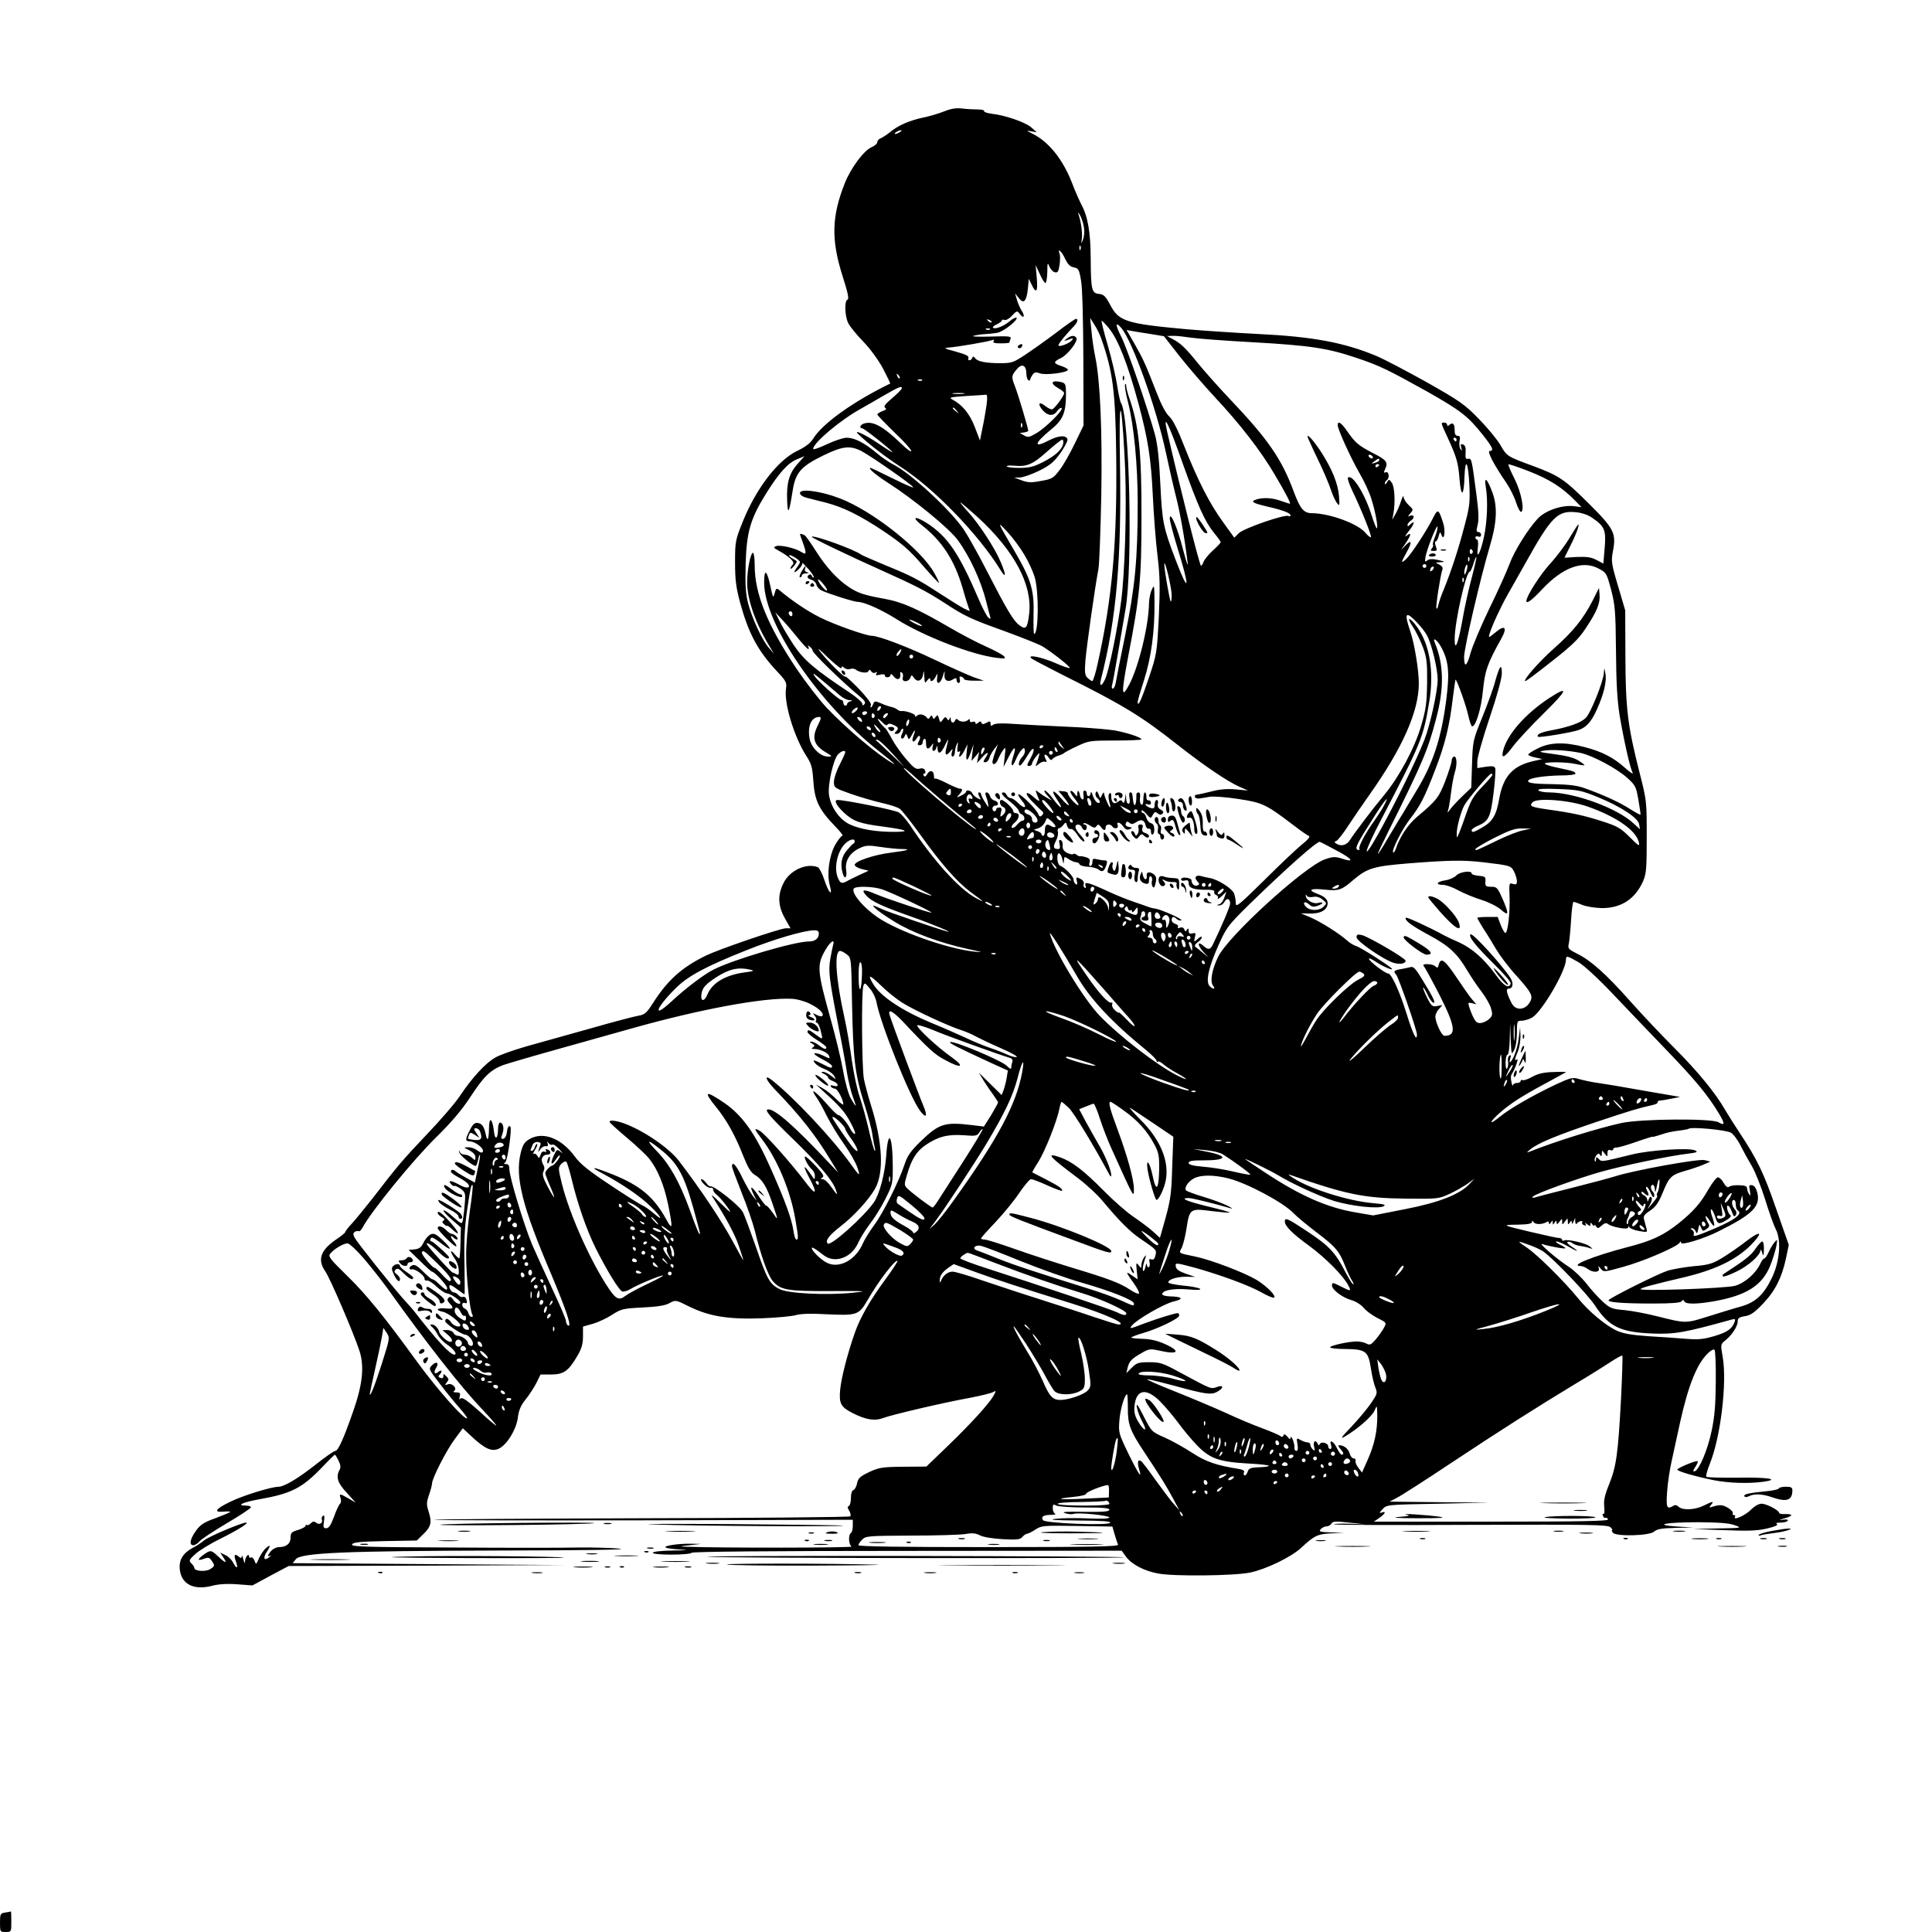 <?xml version="1.0" standalone="no"?>
<!DOCTYPE svg PUBLIC "-//W3C//DTD SVG 20010904//EN"
 "http://www.w3.org/TR/2001/REC-SVG-20010904/DTD/svg10.dtd">
<svg version="1.0" xmlns="http://www.w3.org/2000/svg"
 width="1024pt" height="1024pt" viewBox="0 0 1024 1024"
 preserveAspectRatio="xMidYMid meet">

<g transform="translate(0,1024) scale(0.1,-0.1)"
fill="#000000" stroke="none">
<path d="M5005 9650 c-27 -11 -80 -27 -116 -34 -72 -16 -130 -41 -175 -79 -16
-13 -37 -26 -46 -30 -10 -3 -18 -13 -18 -20 0 -8 -14 -20 -30 -27 -41 -17
-110 -110 -142 -190 -71 -178 -73 -302 -12 -494 28 -87 35 -121 26 -124 -17
-5 -15 -87 4 -125 9 -18 44 -61 79 -97 37 -38 80 -97 105 -143 23 -44 40 -80
38 -80 -195 -95 -358 -211 -408 -292 -15 -24 -41 -44 -85 -65 -102 -49 -216
-197 -287 -372 -40 -100 -42 -106 -42 -218 0 -94 5 -133 27 -215 45 -164 94
-255 197 -365 46 -49 51 -58 46 -89 -12 -75 42 -254 106 -355 29 -44 34 -62
39 -138 7 -101 30 -149 113 -235 29 -29 47 -53 41 -53 -7 0 -24 -23 -40 -51
-31 -59 -43 -152 -27 -211 17 -64 -5 -42 -28 26 -11 35 -28 67 -36 70 -61 23
-148 -17 -181 -84 -32 -63 -30 -121 7 -187 l30 -53 -24 0 c-31 0 -365 -114
-431 -148 -126 -63 -199 -130 -277 -253 -30 -47 -42 -57 -72 -62 -20 -3 -134
-33 -253 -67 -120 -34 -274 -77 -343 -96 -69 -20 -144 -46 -166 -60 -51 -29
-120 -104 -186 -202 -27 -41 -108 -134 -179 -208 -126 -133 -150 -161 -287
-339 -39 -49 -86 -107 -106 -129 -20 -21 -36 -42 -36 -46 0 -4 -22 -22 -49
-40 -83 -57 -100 -107 -56 -170 25 -36 148 -322 180 -419 27 -82 17 -179 -33
-321 -51 -147 -80 -210 -95 -210 -7 0 -55 -34 -107 -75 -90 -71 -164 -115
-193 -115 -38 0 -191 -47 -255 -79 -80 -38 -93 -58 -37 -53 19 2 35 1 35 -1 0
-3 -34 -17 -76 -33 -63 -22 -82 -35 -105 -67 -32 -44 -38 -77 -14 -77 8 0 23
9 33 21 9 11 74 54 145 96 70 41 127 79 127 84 0 5 -11 9 -25 9 -57 0 -19 18
72 34 168 30 225 59 332 171 34 36 64 65 66 65 2 0 11 -14 19 -31 11 -22 13
-36 6 -49 -21 -38 -11 -70 38 -122 l47 -52 -38 22 c-47 27 -50 27 -42 1 4 -12
3 -24 -2 -28 -5 -3 -20 -34 -32 -68 -17 -46 -28 -63 -42 -63 -15 0 -17 6 -12
37 4 25 3 34 -5 29 -6 -4 -9 -13 -6 -20 7 -19 -14 -30 -30 -17 -11 9 -18 8
-29 -3 -8 -8 -17 -12 -21 -9 -3 4 -6 2 -6 -4 0 -5 -18 -15 -40 -22 -35 -10
-40 -16 -40 -41 0 -32 -23 -50 -62 -50 -13 0 -31 -9 -41 -20 -20 -24 -22 -34
-4 -25 6 4 3 -1 -8 -10 -26 -20 -32 -2 -11 30 22 34 20 42 -5 19 -12 -10 -28
-35 -37 -54 -14 -34 -15 -34 -23 -12 -5 13 -13 20 -19 17 -5 -3 -10 -1 -10 5
0 21 -20 -1 -21 -23 -1 -17 -3 -15 -9 8 -4 17 -8 24 -9 16 -1 -11 -4 -11 -16
-1 -22 18 -27 8 -15 -25 14 -38 5 -44 -14 -8 -8 16 -27 35 -42 41 l-27 13 17
-26 c22 -33 12 -32 -27 5 -38 36 -41 36 -79 9 -34 -25 -32 -34 5 -20 22 8 28
6 41 -14 15 -23 15 -25 -9 -41 -24 -16 -85 -12 -85 6 0 5 -7 16 -16 24 -14 14
-12 19 22 50 21 19 80 55 133 81 89 44 155 85 135 85 -23 0 -198 -74 -222 -94
-15 -13 -41 -30 -59 -39 -53 -28 -76 -65 -70 -116 9 -78 74 -111 171 -86 33 9
79 12 133 8 l81 -6 96 52 96 51 733 2 732 3 -722 5 -722 5 17 21 c28 34 260
44 1077 46 457 1 691 4 640 10 -44 4 -143 7 -220 6 -77 -2 -379 -2 -672 0
-458 2 -532 4 -527 16 5 12 39 15 174 18 l169 3 35 34 c41 40 46 62 28 119
-12 37 -12 48 2 89 9 26 16 53 16 61 0 26 77 177 120 234 l43 58 47 -44 c69
-64 105 -81 142 -65 43 18 95 102 103 167 5 39 16 64 41 95 19 23 44 62 57 87
l22 45 57 0 c66 0 92 19 139 100 22 37 29 63 29 102 l0 52 53 15 c28 8 75 30
102 48 47 30 57 33 160 38 78 4 120 10 143 23 33 18 33 18 105 -18 106 -52
209 -69 387 -62 80 3 161 11 180 17 23 7 80 9 167 4 154 -7 165 -4 210 73 59
103 149 220 160 210 2 -3 -27 -47 -65 -99 -81 -110 -134 -203 -162 -284 -39
-112 -71 -237 -77 -300 -7 -73 4 -92 67 -124 69 -35 117 -43 163 -25 50 18
309 79 456 106 57 11 112 24 123 30 18 10 19 9 4 -18 -21 -40 -124 -153 -248
-272 l-108 -104 -122 -1 c-111 -1 -129 -4 -181 -28 -48 -23 -58 -32 -64 -58
-3 -18 -12 -34 -19 -37 -9 -3 -14 -20 -14 -43 0 -21 -5 -40 -11 -42 -8 -3 -8
-10 2 -25 7 -12 10 -26 5 -30 -4 -4 -501 -9 -1103 -10 -603 -2 -1098 -5 -1101
-8 -3 -3 495 -4 1106 -3 l1112 3 0 -32 c0 -17 -4 -35 -10 -38 -15 -9 -12 -63
4 -72 12 -7 -706 -8 -874 -1 -42 1 -42 2 15 8 l60 7 -55 1 c-69 1 -151 -12
-130 -21 8 -4 44 -8 80 -10 44 -2 30 -4 -42 -5 -64 -1 -108 -6 -108 -12 0 -13
193 -13 206 0 6 6 409 10 1144 10 l1135 1 24 -33 c30 -40 97 -75 170 -88 84
-16 404 -12 486 5 86 18 216 81 270 130 71 66 87 74 161 78 l69 3 -69 2 c-60
2 -67 4 -56 17 7 8 21 15 31 15 10 0 22 7 26 15 7 12 23 13 93 5 l85 -9 -82 3
c-46 1 -83 0 -83 -3 0 -4 326 -5 725 -3 640 2 728 1 741 -13 9 -8 12 -15 8
-15 -3 0 -1 -6 5 -14 18 -21 193 -16 218 6 15 14 40 18 114 20 l94 2 -85 5
c-134 9 -63 23 114 23 108 -1 162 -5 191 -16 39 -14 38 -15 -90 -17 l-130 -3
160 -6 c126 -5 175 -4 228 8 43 10 63 18 55 24 -8 5 -1 8 19 8 17 0 35 4 38
10 4 6 -7 8 -27 5 -23 -3 -20 -1 12 8 46 13 45 24 -2 22 -16 0 -28 2 -28 6 0
14 -67 49 -93 49 -16 0 -38 -13 -59 -34 -29 -29 -96 -58 -82 -35 3 5 0 9 -6 9
-6 0 -9 4 -6 9 7 11 -38 42 -62 43 -9 1 -28 -2 -42 -7 -22 -7 -23 -6 -11 9 18
21 9 20 -39 -4 -46 -23 -112 -26 -133 -6 -9 9 -19 11 -28 5 -34 -21 -39 -11
-33 74 3 45 14 120 25 167 10 47 30 138 44 202 44 198 90 312 149 367 14 14
29 21 33 17 5 -4 8 -80 7 -169 -1 -124 -6 -185 -22 -261 -21 -101 -66 -207
-90 -214 -10 -3 -9 3 3 22 10 15 16 29 13 31 -6 7 -108 -36 -108 -44 0 -9 94
-36 192 -56 81 -16 184 -19 261 -9 96 13 30 25 -128 22 -91 -1 -167 1 -171 5
-4 3 5 35 19 70 57 142 91 427 68 563 -12 69 -12 69 14 90 35 28 65 74 65 100
0 17 8 23 38 28 30 4 51 19 96 66 65 68 100 138 122 240 l15 72 -67 191 c-65
189 -102 265 -193 402 -26 39 -60 93 -76 120 -51 90 -146 206 -269 329 -67 67
-173 179 -236 250 -127 143 -206 214 -282 252 -46 23 -49 28 -43 52 3 15 9 71
12 125 3 53 9 97 13 97 4 0 25 -7 46 -16 21 -9 67 -16 103 -17 103 -1 178 48
220 143 17 40 19 68 19 235 0 187 0 192 -38 340 -63 248 -74 338 -75 615 l-1
245 -38 129 c-36 120 -37 132 -27 185 18 93 6 119 -123 247 -134 134 -161 152
-297 203 -142 52 -142 52 -177 113 -17 29 -68 91 -114 138 -75 77 -101 95
-274 193 -106 59 -227 123 -270 141 -171 71 -337 102 -628 116 -116 6 -285 17
-376 25 -320 29 -360 42 -405 128 -25 47 -35 57 -59 59 -40 4 -44 21 -45 188
-1 142 -15 223 -51 289 -10 20 -33 71 -49 114 -48 122 -121 214 -206 257 -36
18 -37 20 -10 14 l30 -5 -28 25 c-30 27 -134 64 -209 73 -26 3 -45 10 -42 14
3 5 -12 9 -34 9 -22 0 -59 2 -83 5 -31 4 -59 -1 -94 -15z m-235 -110 c-8 -5
-19 -10 -25 -10 -5 0 -3 5 5 10 8 5 20 10 25 10 6 0 3 -5 -5 -10z m975 -505
c4 -22 1 -51 -5 -65 -10 -25 -10 -24 -6 5 4 29 -4 89 -18 130 -5 13 -2 11 8
-5 8 -14 18 -43 21 -65z m-18 -117 c-3 -8 -6 -5 -6 6 -1 11 2 17 5 13 3 -3 4
-12 1 -19z m-82 -49 c14 -29 26 -42 46 -46 25 -5 29 -11 39 -72 7 -40 11 -208
12 -416 l1 -350 -46 -95 c-25 -52 -61 -116 -81 -141 -32 -43 -40 -48 -98 -58
-52 -10 -70 -9 -103 3 l-40 15 31 0 c17 1 63 17 102 36 58 29 79 47 112 93 22
31 39 64 38 72 -5 25 -46 23 -100 -5 -82 -43 -77 -15 11 57 65 52 81 90 81
191 0 48 -3 55 -22 61 -56 14 -66 -5 -18 -32 16 -9 30 -20 30 -25 0 -16 -53
-87 -65 -87 -7 0 -24 9 -39 21 -32 25 -37 4 -6 -29 26 -28 55 -28 74 0 9 12
19 19 23 15 10 -10 -84 -104 -134 -133 -37 -22 -45 -24 -65 -12 l-23 13 23 3
c12 2 22 6 22 8 0 14 -53 191 -70 235 -21 53 -20 59 13 96 25 28 47 15 47 -28
0 -15 5 -31 10 -34 6 -3 10 -2 10 2 0 5 6 17 13 27 10 14 18 15 39 7 29 -11
148 4 148 19 0 5 -16 14 -35 20 -43 14 -44 22 -2 42 36 17 93 91 82 107 -9 15
-28 14 -51 -4 -18 -14 -17 -14 10 -5 25 9 27 9 17 -4 -15 -18 -71 -38 -71 -26
0 9 43 61 83 102 18 19 23 38 10 38 -5 0 -51 -32 -103 -72 -52 -39 -126 -92
-164 -117 -65 -43 -73 -46 -135 -46 -77 0 -121 9 -133 27 -8 10 -11 10 -15 1
-6 -17 -27 -17 -20 0 4 10 -16 19 -66 33 -63 17 -68 19 -37 22 44 3 207 31
228 39 10 4 13 2 8 -5 -5 -9 6 -12 38 -12 25 0 46 2 46 4 0 2 3 11 6 20 5 14
-7 15 -107 12 -64 -2 -103 0 -89 4 14 4 41 8 61 9 20 1 49 4 65 7 33 6 112 69
102 80 -4 3 -21 -5 -38 -20 -32 -26 -76 -43 -87 -33 -3 4 6 12 21 18 14 7 26
16 26 20 0 5 6 6 14 3 8 -3 26 7 40 23 26 27 27 27 41 9 21 -28 30 -13 10 17
-8 13 -20 40 -25 58 l-10 34 20 -25 c26 -34 41 -17 48 50 l5 52 15 -31 c24
-51 34 -37 27 37 l-6 67 22 -47 c12 -27 25 -48 30 -48 5 0 9 26 10 58 0 49 2
53 10 31 6 -15 19 -29 29 -32 16 -4 20 2 26 39 3 24 4 51 0 59 -13 34 12 12
29 -26z m-390 -337 c-3 -3 -11 0 -18 7 -9 10 -8 11 6 5 10 -3 15 -9 12 -12z
m582 -87 c61 -173 75 -279 79 -610 6 -466 -20 -761 -98 -1112 -11 -51 -24 -93
-29 -93 -4 0 -15 8 -25 17 -14 14 -16 30 -11 93 6 71 49 379 69 485 5 28 11
201 15 386 6 352 -6 613 -32 738 -8 38 -17 99 -20 137 l-7 69 22 -35 c13 -19
29 -53 37 -75z m39 57 c50 -60 100 -187 159 -404 49 -184 66 -288 75 -483 5
-104 16 -249 25 -320 13 -108 14 -164 7 -325 -10 -191 -11 -198 -52 -320 -39
-117 -60 -163 -60 -130 0 7 16 61 35 120 37 117 56 256 54 415 -1 85 -1 88
-14 60 -8 -16 -14 -48 -15 -71 -1 -116 -53 -331 -103 -429 -44 -84 -45 -53 -8
142 63 326 71 414 71 744 1 343 -14 485 -64 628 -9 24 -16 53 -17 65 0 11 -3
15 -6 8 -3 -7 4 -50 16 -95 31 -122 51 -330 51 -532 0 -300 -14 -444 -66 -700
-26 -126 -49 -242 -51 -257 -3 -16 -10 -28 -15 -28 -5 0 -7 8 -4 18 3 9 17 85
31 167 14 83 32 187 40 233 40 223 22 1035 -24 1097 -4 6 -13 47 -20 93 -7 46
-29 141 -50 213 -21 71 -35 129 -32 129 3 0 20 -17 37 -38z m66 1 c59 -67 187
-425 238 -664 16 -75 40 -180 54 -235 22 -87 46 -224 61 -349 2 -22 -8 10 -24
70 -29 116 -70 211 -71 167 0 -13 18 -81 39 -150 69 -222 65 -260 -7 -72 -67
176 -72 201 -82 405 -6 133 -15 211 -28 260 -40 145 -146 453 -178 518 -33 65
-34 86 -2 50z m-695 -9 c-3 -3 -12 -4 -19 -1 -8 3 -5 6 6 6 11 1 17 -2 13 -5z
m850 -24 l72 -12 83 -106 c46 -58 130 -156 187 -217 131 -140 242 -282 317
-410 57 -96 88 -155 80 -155 -2 0 -23 7 -46 15 -45 16 -90 19 -127 9 -39 -11
-26 -20 50 -38 87 -20 127 -35 127 -48 0 -5 -5 -6 -11 -3 -17 11 -237 -65
-263 -91 l-24 -24 -59 82 c-73 100 -135 223 -205 400 -35 90 -61 142 -80 160
-19 17 -44 65 -69 130 -59 152 -70 175 -116 256 l-42 73 27 -5 c15 -3 59 -10
99 -16z m218 -20 c33 -5 179 -16 325 -24 302 -17 396 -31 547 -82 124 -41 172
-65 382 -182 174 -99 210 -127 287 -223 56 -70 64 -89 40 -89 -16 0 20 -70 87
-168 20 -29 44 -77 53 -107 10 -30 22 -51 27 -48 18 11 0 104 -36 176 -20 39
-34 73 -32 76 2 2 53 -15 112 -38 106 -42 174 -85 242 -155 l33 -34 -39 5
c-62 8 -151 -22 -192 -65 -53 -57 -125 -172 -151 -243 -13 -35 -60 -141 -106
-234 -45 -94 -90 -200 -100 -237 -19 -71 -34 -80 -34 -20 0 46 85 413 135 582
39 128 43 215 15 290 -28 75 -45 89 -35 29 12 -70 8 -183 -10 -266 -19 -87
-41 -125 -32 -55 3 23 1 42 -4 42 -5 0 -9 5 -9 11 0 6 7 9 15 5 9 -3 15 0 15
9 0 8 -6 15 -14 15 -11 0 -12 8 -4 39 7 28 5 72 -7 162 -25 189 -25 190 -44
187 -13 -2 -15 4 -13 33 2 26 -2 38 -13 43 -13 5 -15 1 -10 -17 5 -17 4 -19
-4 -7 -6 8 -8 27 -5 43 4 20 2 27 -10 27 -11 0 -16 9 -16 28 0 35 -9 45 -27
31 -9 -9 -13 -8 -13 0 0 6 -7 11 -15 11 -20 0 -20 3 19 -82 47 -103 55 -130
62 -220 8 -97 23 -89 26 14 4 109 20 80 26 -44 4 -92 1 -116 -28 -223 -31
-120 -70 -236 -108 -330 -12 -27 -24 -63 -28 -80 -3 -16 -8 -25 -11 -19 -4 12
22 179 32 205 4 10 -2 19 -17 27 -22 10 -22 11 7 12 27 2 25 3 -13 12 -31 7
-47 6 -58 -3 -12 -10 -13 -6 -8 22 9 46 63 179 63 156 1 -10 -6 -34 -14 -54
-8 -20 -13 -38 -10 -41 3 -3 0 -11 -6 -19 -9 -10 -7 -13 10 -13 18 0 19 3 11
25 -5 14 -6 25 -1 25 5 0 12 12 16 28 7 25 8 25 15 7 14 -38 23 21 9 63 -25
77 -28 78 -57 20 -38 -73 -115 -189 -140 -212 -28 -25 -28 -19 4 38 31 56 26
70 -12 30 -23 -25 -22 -23 5 15 32 47 34 64 4 40 -10 -8 -3 5 16 29 30 38 32
59 3 30 -9 -9 -12 -9 -12 -1 0 7 9 18 21 26 22 16 10 34 -13 21 -7 -4 -5 2 6
14 18 21 18 21 -8 45 -14 13 -26 33 -27 43 0 11 -6 1 -13 -21 -7 -22 -20 -53
-30 -70 l-17 -30 6 32 c11 59 7 142 -8 164 -14 20 -16 20 -26 2 -6 -10 -11
-13 -11 -6 0 6 5 15 10 18 16 10 12 48 -5 42 -12 -5 -12 -2 -3 18 16 35 7 47
-66 84 -77 40 -94 55 -136 116 -31 45 -50 57 -50 32 0 -22 67 -170 114 -252
26 -44 55 -107 65 -141 21 -66 37 -154 28 -154 -3 0 -15 30 -27 68 -37 117
-103 222 -126 200 -3 -4 7 -35 24 -70 48 -100 104 -240 98 -245 -3 -3 -17 8
-30 24 -41 48 -188 102 -283 103 -43 0 -62 23 -97 117 -62 168 -135 275 -333
483 -60 63 -136 149 -170 190 -69 86 -96 111 -138 133 l-30 16 35 1 c19 0 62
-5 95 -10z m-1547 -215 c-3 -3 -9 2 -12 12 -6 14 -5 15 5 6 7 -7 10 -15 7 -18z
m119 -11 c-3 -3 -12 -4 -19 -1 -8 3 -5 6 6 6 11 1 17 -2 13 -5z m-107 -42 c0
-5 -23 -28 -51 -52 -37 -31 -47 -45 -38 -51 10 -6 6 -11 -14 -18 -15 -6 -27
-14 -27 -18 0 -4 41 -46 90 -94 50 -47 90 -92 90 -99 0 -8 -24 9 -52 37 -100
96 -154 125 -202 107 -18 -7 -22 -24 -6 -24 10 0 160 -119 160 -127 0 -2 -33
18 -72 45 -74 50 -139 80 -108 50 51 -49 147 -123 220 -170 180 -115 419 -363
534 -551 29 -47 29 -23 0 44 -30 73 -115 203 -174 267 -22 24 -40 46 -40 49 0
3 41 -32 92 -78 193 -177 290 -357 273 -510 -9 -79 -17 -89 -52 -63 -32 24
-65 79 -174 291 -43 84 -97 181 -120 215 -69 103 -281 299 -374 346 -22 11
-63 39 -90 62 -65 54 -116 80 -157 80 -19 0 -66 -16 -106 -35 -40 -19 -72 -30
-72 -24 0 31 142 151 250 211 25 14 81 46 125 72 82 47 95 52 95 38z m328 -29
c-16 -2 -40 -2 -55 0 -16 2 -3 4 27 4 30 0 43 -2 28 -4z m121 -60 c-5 -32 -14
-87 -22 -123 l-13 -65 -27 71 c-27 70 -65 117 -117 145 -23 13 -17 14 70 20
52 3 100 6 106 7 7 1 8 -16 3 -55z m731 -263 c12 -197 7 -509 -11 -716 -9
-113 -57 -369 -85 -456 -17 -51 -41 -68 -29 -20 83 326 110 640 101 1155 -6
345 6 363 24 37z m-889 233 c13 -16 12 -17 -3 -4 -10 7 -18 15 -18 17 0 8 8 3
21 -13z m1199 -283 c81 -226 116 -305 166 -366 19 -23 34 -44 34 -48 0 -3 -18
-23 -41 -43 -23 -21 -45 -48 -50 -61 -5 -14 -12 -23 -14 -20 -9 9 -113 423
-179 711 -24 108 9 40 84 -173z m-853 198 c-3 -8 -6 -5 -6 6 -1 11 2 17 5 13
3 -3 4 -12 1 -19z m2303 -68 c0 -5 -2 -10 -4 -10 -3 0 -8 5 -11 10 -3 6 -1 10
4 10 6 0 11 -4 11 -10z m-2085 -22 c-7 -32 -43 -65 -109 -98 -47 -24 -72 -30
-122 -30 -35 0 -65 3 -68 8 -2 4 13 6 35 4 71 -7 101 5 177 73 40 36 77 65 82
65 5 0 7 -10 5 -22z m-1067 -40 c57 -31 272 -181 272 -191 0 -4 -49 18 -110
48 -60 30 -113 55 -116 55 -16 0 27 -37 91 -78 139 -89 325 -242 371 -304 63
-86 122 -213 150 -322 8 -34 18 -70 21 -81 5 -17 3 -18 -9 -8 -8 7 -32 52 -52
100 -104 242 -164 330 -274 401 -64 40 -83 33 -27 -11 109 -85 174 -186 218
-337 13 -47 28 -93 32 -104 8 -17 7 -17 -26 -1 -19 10 -77 46 -129 80 -115 75
-147 92 -292 151 -62 26 -117 50 -123 54 -35 27 -253 106 -263 95 -4 -4 209
-106 368 -177 183 -82 241 -112 335 -173 109 -71 135 -84 327 -153 92 -34 180
-69 195 -79 53 -33 143 -104 143 -113 0 -4 -35 7 -77 26 -72 31 -150 47 -127
25 5 -5 79 -44 164 -87 325 -162 418 -219 613 -373 139 -109 257 -189 322
-219 l50 -22 -65 6 c-45 4 -85 1 -130 -11 -36 -9 -71 -17 -78 -17 -7 -1 -11
-6 -9 -12 2 -6 13 -10 23 -8 10 1 36 5 56 9 21 3 90 -2 153 -12 126 -19 145
-28 287 -136 40 -31 79 -58 86 -60 8 -3 -8 -22 -40 -47 -29 -24 -119 -109
-200 -190 -130 -128 -148 -143 -148 -120 0 15 -4 38 -9 52 -11 27 -84 74 -128
82 -15 3 -36 7 -45 10 -29 9 -41 -6 -23 -26 14 -15 14 -18 1 -23 -15 -6 -31 8
-31 28 0 6 -12 11 -27 13 -17 2 -28 -1 -28 -9 0 -6 8 -9 20 -6 15 4 20 0 20
-14 0 -25 25 -35 88 -35 36 1 51 -3 48 -11 -3 -6 2 -14 10 -17 9 -3 12 -11 8
-18 -4 -7 5 -2 20 11 l26 25 -11 -32 c-6 -17 -18 -33 -27 -35 -16 -4 -16 -5 0
-6 10 0 22 8 28 19 12 23 30 18 30 -9 0 -15 -46 -123 -92 -218 -13 -27 -25
-29 -50 -6 -31 28 -33 5 -2 -30 l29 -32 -30 25 c-16 14 -34 28 -40 32 -5 5 0
15 13 24 12 8 22 20 22 26 0 6 -10 3 -21 -8 -22 -19 -22 -19 -16 8 6 23 4 25
-13 21 -15 -4 -20 0 -20 13 0 14 -2 16 -9 6 -7 -11 -9 -11 -14 2 -4 10 -13 13
-23 9 -11 -4 -15 -2 -11 4 4 6 -2 13 -13 16 -11 3 -20 12 -20 21 0 19 11 21
27 5 6 -6 17 -9 24 -7 13 4 -100 55 -136 62 -11 1 -27 5 -35 8 -8 3 -44 16
-80 28 -36 12 -92 35 -125 50 -119 55 -141 61 -131 34 3 -9 2 -12 -5 -9 -6 4
-8 13 -5 21 3 7 -3 18 -14 24 -26 14 -29 13 -22 -12 3 -14 2 -19 -6 -14 -7 4
-12 15 -12 24 0 17 -48 66 -72 74 -7 3 -13 19 -14 37 -2 40 18 36 27 -5 6 -25
7 -26 8 -5 1 22 2 23 26 7 13 -9 31 -16 39 -16 8 0 16 -5 18 -11 2 -6 22 -12
45 -13 22 -1 48 -8 57 -16 19 -15 30 -7 41 28 5 17 2 22 -12 22 -10 0 -28 3
-40 6 -19 5 -23 2 -23 -15 0 -11 -5 -21 -11 -21 -6 0 -8 8 -4 19 4 14 0 21
-17 27 -13 4 -27 7 -32 6 -4 -2 -14 2 -20 8 -7 5 -16 7 -19 3 -4 -3 -18 0 -32
7 -18 10 -24 21 -23 38 2 14 -3 27 -10 29 -9 4 -11 -2 -6 -21 4 -19 2 -26 -8
-26 -25 0 -28 11 -12 42 9 17 14 39 11 49 -3 11 0 19 5 19 6 0 17 8 24 18 13
16 14 16 20 -5 3 -12 12 -19 19 -17 7 3 22 -10 35 -30 12 -20 28 -36 35 -36 7
0 1 13 -16 31 -16 17 -29 37 -29 45 0 19 26 18 34 -1 3 -8 10 -15 16 -15 5 0
10 7 10 15 0 8 -5 15 -12 15 -6 0 -8 3 -5 6 4 4 18 -1 33 -11 22 -14 28 -15
35 -4 8 11 12 11 23 -3 16 -22 26 -23 26 -3 0 17 25 20 35 5 10 -16 35 -12 29
5 -9 23 13 18 30 -6 11 -16 20 -19 33 -14 16 8 16 9 -4 12 -14 3 -20 9 -16 19
4 11 9 12 19 3 11 -9 19 -8 37 4 27 17 43 11 49 -18 2 -11 10 -19 16 -17 7 1
12 -4 12 -12 0 -30 17 -24 18 5 0 22 -5 33 -18 36 -10 3 -21 16 -24 29 -4 13
-11 24 -16 24 -6 0 -10 6 -10 13 0 6 12 0 25 -16 24 -27 24 -27 35 -6 9 16 14
18 26 8 11 -9 18 -9 25 -2 8 8 5 14 -9 22 -14 7 -18 17 -15 31 3 11 0 20 -6
20 -6 0 -11 -11 -11 -24 0 -19 -4 -23 -20 -19 -11 3 -23 10 -27 16 -4 6 0 8
10 4 11 -4 17 -1 17 8 0 8 -6 14 -12 13 -8 -2 -13 7 -12 20 0 12 -3 22 -8 22
-4 0 -8 -16 -8 -36 0 -23 -4 -33 -11 -28 -6 3 -9 19 -7 35 3 18 0 29 -8 29 -6
0 -12 -6 -11 -12 2 -56 -13 -77 -18 -26 -4 36 -4 38 -15 38 -5 0 -7 -13 -3
-30 3 -19 1 -30 -6 -30 -6 0 -12 12 -12 28 l-2 27 -4 -29 c-3 -21 -7 -26 -13
-16 -7 11 -11 11 -24 1 -20 -17 -36 -6 -36 27 0 17 -3 23 -10 16 -6 -6 -6 -21
-1 -42 12 -39 5 -42 -11 -4 -11 25 -13 31 -17 50 -2 4 -6 -2 -11 -13 -8 -19
-8 -19 -17 4 -8 19 -11 21 -16 8 -3 -8 1 -21 9 -27 18 -16 18 -31 0 -24 -7 3
-18 20 -24 37 -5 18 -10 24 -11 15 -1 -22 -21 -24 -21 -3 0 8 -5 15 -11 15 -7
0 -9 -10 -6 -25 2 -15 0 -24 -6 -22 -6 2 -11 11 -13 21 -4 26 -14 33 -14 10
-1 -19 -1 -19 -15 0 -8 11 -18 17 -21 13 -4 -3 6 -20 20 -38 15 -17 25 -34 22
-36 -7 -7 -56 47 -56 61 0 6 -11 12 -25 12 l-25 2 30 -36 c42 -51 27 -54 -16
-3 -44 51 -57 46 -20 -9 36 -54 19 -50 -22 5 -18 25 -38 45 -44 45 -6 0 -1
-12 13 -26 l24 -27 -25 14 c-14 8 -34 21 -44 29 -18 14 -19 13 -12 -5 4 -11
10 -27 14 -35 3 -8 -7 -4 -22 9 -46 43 -62 33 -20 -12 22 -22 46 -47 54 -53
12 -10 12 -15 3 -25 -10 -10 -14 -8 -20 6 -9 25 -89 105 -104 105 -6 0 1 -14
16 -32 33 -39 18 -50 -19 -14 -14 15 -32 26 -39 26 -8 0 -17 7 -21 15 -3 8
-10 15 -16 15 -20 0 -9 -16 35 -50 24 -19 44 -41 45 -48 0 -7 7 -15 15 -18 17
-7 20 -34 4 -34 -6 0 -19 -10 -29 -22 -10 -13 -22 -19 -27 -15 -4 5 2 17 15
27 25 21 29 50 7 50 -8 0 -15 5 -15 12 0 13 -48 58 -62 58 -14 0 -9 -30 7 -36
19 -8 19 -28 -1 -45 -13 -11 -14 -9 -9 14 6 21 4 27 -9 27 -9 0 -16 -4 -16
-10 0 -5 -4 -10 -10 -10 -5 0 -10 7 -10 15 0 8 7 15 15 15 22 0 18 21 -4 27
-11 3 -21 13 -24 24 -3 10 -11 19 -17 19 -8 0 -9 -6 -5 -17 4 -10 10 -29 12
-43 4 -23 3 -22 -16 8 -12 18 -21 37 -21 42 0 6 -5 10 -10 10 -7 0 -7 -7 0
-21 11 -19 10 -20 -10 -9 -12 6 -24 18 -27 26 -5 14 -33 20 -33 7 0 -5 -12
-13 -26 -20 -25 -12 -26 -11 -10 6 19 21 20 31 3 31 -7 0 -38 13 -69 29 -31
16 -59 27 -62 24 -3 -4 -6 3 -6 14 0 29 -22 35 -36 10 -7 -13 -14 -16 -18 -8
-4 6 -3 11 3 11 6 0 8 7 4 16 -4 10 -13 14 -29 10 -19 -5 -32 4 -71 50 -26 30
-60 78 -75 106 -15 28 -31 54 -35 57 -15 11 -46 51 -40 51 3 0 15 -9 26 -21
11 -12 21 -16 25 -10 5 7 14 7 31 -1 28 -13 30 -19 13 -36 -9 -9 -8 -12 4 -12
9 0 19 7 22 16 4 9 9 14 12 11 3 -3 1 -14 -5 -26 -6 -11 -7 -22 -2 -25 5 -3
12 2 16 12 7 16 8 15 15 -3 6 -18 8 -17 23 10 18 34 22 29 7 -9 -11 -30 3 -36
19 -9 14 25 25 9 11 -16 -9 -17 -8 -21 5 -21 8 0 15 6 15 14 0 8 4 17 9 20 5
3 9 -6 9 -20 0 -34 9 -41 27 -18 13 18 14 18 8 -3 -3 -13 -1 -23 5 -23 6 0 13
8 15 18 4 13 5 11 6 -5 2 -36 20 -27 41 20 11 23 18 33 15 22 -2 -11 -7 -32
-11 -47 -7 -32 2 -36 23 -10 13 16 14 15 8 -5 -4 -14 -2 -23 4 -23 6 0 11 10
12 23 0 12 5 31 10 42 7 16 8 13 4 -13 -3 -23 -1 -31 7 -26 8 5 9 2 5 -9 -12
-31 9 -18 25 16 l16 32 -5 -45 c-6 -51 6 -47 24 8 l13 37 -6 -44 -5 -44 21 24
20 24 -6 -30 -6 -30 25 28 c30 34 43 35 21 2 -14 -22 -14 -25 -1 -25 8 0 18
10 21 23 3 12 15 33 26 47 l19 25 -14 -40 c-8 -22 -14 -46 -15 -52 0 -23 20
-14 30 13 6 14 17 36 26 47 14 21 15 18 9 -33 l-6 -55 27 53 c30 60 44 61 24
2 -17 -51 -6 -64 14 -16 8 20 22 43 30 51 13 13 15 13 18 -2 2 -10 -5 -26 -14
-35 -19 -19 -25 -54 -8 -43 5 3 22 27 37 52 32 55 45 38 14 -18 -19 -33 -20
-39 -7 -39 9 0 16 6 16 13 0 6 10 23 21 37 18 22 20 22 16 5 -3 -11 -8 -29
-13 -40 -7 -19 -6 -19 12 -4 10 9 25 14 32 12 11 -4 12 -1 3 16 -14 26 3 29
18 4 7 -12 13 -14 18 -7 5 6 19 15 33 19 14 4 27 10 30 14 3 3 34 20 69 36 61
29 69 30 202 30 77 0 139 3 139 6 0 11 -82 37 -145 48 -33 5 -116 12 -185 16
-176 8 -305 15 -380 20 -37 2 -70 0 -77 -7 -10 -8 -13 -6 -13 6 0 14 -3 15
-22 5 -17 -9 -23 -9 -26 0 -3 9 -7 9 -18 0 -10 -8 -14 -8 -14 -1 0 6 -7 9 -15
6 -9 -4 -15 0 -15 7 0 9 -3 10 -8 4 -4 -5 -16 -10 -27 -10 -11 0 -24 5 -28 10
-6 6 -10 6 -14 -2 -7 -19 -23 -16 -24 5 0 12 -2 13 -6 3 -5 -11 -7 -11 -14 0
-7 11 -11 10 -22 -5 -13 -18 -14 -18 -20 5 -6 20 -9 22 -18 9 -9 -12 -12 -13
-16 -1 -5 11 -7 11 -14 0 -6 -10 -11 -11 -16 -3 -13 17 -40 23 -52 11 -7 -7
-11 -8 -11 0 0 10 -55 28 -74 24 -4 -1 -14 3 -20 8 -7 6 -21 12 -32 14 -10 2
-35 10 -54 19 -33 14 -36 13 -42 -4 -4 -10 -10 -18 -12 -18 -3 0 -3 6 0 14 3
8 -24 43 -65 86 -39 40 -71 69 -71 64 0 -11 -95 82 -132 131 -21 27 -8 17 40
-30 40 -38 72 -63 72 -56 0 11 3 11 15 1 8 -7 22 -9 31 -6 9 4 22 2 28 -2 21
-17 64 -23 69 -9 4 9 8 9 15 -2 6 -8 15 -10 22 -6 9 6 11 4 5 -5 -6 -10 -2
-11 19 -6 15 4 26 2 26 -4 0 -15 30 -12 30 3 1 7 6 5 14 -5 22 -29 43 -20 37
15 -1 5 3 6 9 2 6 -4 8 -15 5 -26 -8 -25 30 -27 40 -1 6 16 7 16 20 -2 18 -25
43 -14 48 21 3 22 4 20 6 -12 2 -37 3 -39 16 -21 8 11 15 14 15 8 0 -20 16
-14 29 11 11 21 11 21 8 -5 -6 -42 18 -34 31 10 8 28 10 30 8 9 -4 -33 17 -46
45 -28 15 9 19 8 19 -4 0 -8 5 -15 11 -15 6 0 9 9 6 19 -3 14 -1 18 9 14 8 -3
14 -9 14 -13 0 -4 24 -8 53 -8 l52 0 -53 18 c-29 11 -124 53 -210 94 -145 69
-295 126 -332 126 -33 1 -200 60 -275 98 -66 33 -145 86 -212 142 -18 15 -20
13 -28 -17 -7 -25 -9 -20 -21 36 -19 91 -34 100 -34 23 0 -217 288 -641 609
-894 82 -65 94 -76 71 -63 -77 43 -240 180 -348 293 -40 43 -112 136 -160 207
-155 232 -222 398 -222 547 0 37 -4 68 -9 68 -13 0 -31 -91 -31 -157 0 -91 45
-219 121 -343 l21 -35 -26 30 c-36 41 -89 155 -111 237 -13 53 -16 96 -13 210
5 170 26 240 109 373 69 110 115 161 164 181 l39 16 -36 -40 c-45 -50 -60
-101 -56 -195 3 -80 10 -69 29 51 15 97 44 130 163 188 103 50 142 54 204 22z
m2707 -28 c3 -5 2 -10 -4 -10 -5 0 -13 5 -16 10 -3 6 -2 10 4 10 5 0 13 -4 16
-10z m35 -19 c0 -5 -10 -11 -22 -14 -22 -6 -22 -6 -4 8 23 17 26 18 26 6z m0
-25 c0 -3 -4 -8 -10 -11 -5 -3 -10 -1 -10 4 0 6 5 11 10 11 6 0 10 -2 10 -4z
m1131 -282 c64 -44 72 -64 64 -159 l-7 -82 -36 19 c-28 15 -53 18 -104 16
l-66 -4 30 61 c30 58 51 115 43 115 -2 0 -22 -31 -45 -69 -22 -38 -69 -101
-105 -140 -52 -57 -125 -171 -125 -196 0 -18 30 4 85 63 107 114 212 153 295
110 44 -23 45 -24 69 -113 21 -81 24 -113 26 -325 1 -168 7 -265 19 -340 22
-130 55 -279 69 -305 6 -11 -12 0 -40 25 -61 55 -123 87 -217 111 -104 27
-180 25 -244 -7 -29 -14 -52 -29 -52 -34 0 -4 17 -11 38 -15 l37 -8 -52 -12
c-106 -25 -156 -81 -177 -199 -15 -87 -35 -121 -92 -153 -43 -25 -54 -28 -54
-13 0 5 15 16 33 23 58 25 67 45 83 173 8 65 12 124 9 132 -4 11 -16 13 -50 8
l-45 -7 0 36 c0 20 29 123 65 230 40 118 65 210 65 236 0 56 -12 41 -35 -41
-9 -36 -40 -121 -68 -190 -50 -123 -51 -127 -55 -250 l-4 -125 -47 -45 c-26
-25 -55 -56 -65 -70 -13 -19 -16 -20 -11 -5 4 11 11 54 16 95 5 41 14 88 19
104 14 41 12 86 -2 86 -7 0 -14 -10 -14 -23 -1 -12 -16 -60 -34 -107 -34 -87
-45 -102 -151 -191 -49 -42 -90 -105 -113 -173 -4 -10 -9 -17 -12 -14 -10 10
48 124 90 178 53 68 76 112 132 258 52 133 77 235 94 380 7 57 14 102 15 100
11 -12 57 -142 67 -190 7 -32 16 -58 21 -58 19 0 48 94 57 191 11 106 23 141
96 272 35 62 21 78 -30 35 -37 -30 -38 -31 -31 -7 13 43 59 142 94 204 19 33
62 110 96 170 138 248 171 280 269 270 30 -3 64 -14 87 -31z m-3012 -194 c22
-36 46 -89 55 -119 23 -77 21 -301 -3 -301 -3 0 -4 46 -3 103 4 126 -13 185
-95 326 -102 175 -101 173 -43 111 28 -30 68 -84 89 -120z m2376 21 c3 -5 1
-12 -5 -16 -5 -3 -10 1 -10 9 0 18 6 21 15 7z m-18 -53 c-3 -8 -6 -5 -6 6 -1
11 2 17 5 13 3 -3 4 -12 1 -19z m14 -88 c-16 -58 -39 -162 -51 -232 -22 -122
-40 -165 -40 -95 0 90 60 357 80 357 4 0 12 18 19 41 7 23 14 39 16 37 2 -2
-9 -51 -24 -108z m-1591 -94 c0 -22 -2 -37 -5 -34 -6 6 -35 175 -34 198 2 31
39 -126 39 -164z m1350 154 c0 -5 -4 -10 -10 -10 -5 0 -10 5 -10 10 0 6 5 10
10 10 6 0 10 -4 10 -10z m211 -31 c-6 -16 -10 -18 -10 -7 -1 22 12 55 16 42 2
-6 -1 -22 -6 -35z m-179 9 c-7 -7 -12 -8 -12 -2 0 14 12 26 19 19 2 -3 -1 -11
-7 -17z m165 -60 c-3 -8 -6 -5 -6 6 -1 11 2 17 5 13 3 -3 4 -12 1 -19z m-3557
-174 c0 -8 -4 -12 -10 -9 -5 3 -10 10 -10 16 0 5 5 9 10 9 6 0 10 -7 10 -16z
m30 -127 c25 -31 49 -56 53 -57 5 0 5 6 1 13 -6 8 -3 8 9 -1 9 -8 15 -17 14
-20 -3 -11 161 -170 252 -245 25 -21 31 -31 22 -40 -8 -8 -11 -7 -11 4 0 7
-30 34 -68 59 -188 125 -242 172 -297 254 -29 45 -63 101 -74 126 l-22 45 38
-41 c21 -22 58 -66 83 -97z m3281 83 c22 -23 46 -54 54 -71 24 -46 55 -176 55
-231 0 -59 -40 -242 -70 -318 -41 -106 -150 -329 -245 -500 -90 -160 -77 -100
16 77 210 403 223 433 254 622 27 159 3 306 -65 399 -40 56 -59 54 -21 -1 16
-24 40 -73 53 -108 20 -55 23 -81 22 -189 -2 -108 -6 -139 -32 -228 -35 -119
-116 -269 -195 -365 -57 -68 -154 -196 -182 -239 -17 -28 -47 -36 -73 -19 -11
7 -11 9 1 14 8 3 36 39 62 79 26 40 78 116 115 168 174 246 260 440 260 588 0
70 -23 212 -46 278 -33 97 -24 108 37 44z m126 -127 c41 -74 47 -136 29 -278
-27 -211 -71 -343 -161 -490 -13 -22 -34 -56 -45 -75 -11 -19 -30 -51 -43 -71
-12 -20 -42 -71 -67 -112 -24 -42 -46 -75 -47 -73 -2 1 24 56 57 122 180 362
208 428 251 592 44 164 42 289 -6 405 -14 33 11 17 32 -20z m-2867 -34 c-7
-11 -14 -18 -17 -15 -3 3 0 12 7 21 18 21 23 19 10 -6z m70 -19 c0 -5 -4 -10
-10 -10 -5 0 -10 5 -10 10 0 6 5 10 10 10 6 0 10 -4 10 -10z m-454 -150 c22
-19 53 -45 67 -57 15 -13 37 -24 50 -24 17 -1 18 -2 5 -6 -10 -2 -18 -9 -18
-14 0 -5 -4 -9 -10 -9 -5 0 -10 7 -10 15 0 8 -5 15 -11 15 -13 0 -130 105
-143 129 -10 18 -7 16 70 -49z m276 -132 c-7 -7 -12 -8 -12 -2 0 14 12 26 19
19 2 -3 -1 -11 -7 -17z m-122 -3 c-7 -8 -17 -15 -22 -15 -6 0 -5 7 2 15 7 8
17 15 22 15 6 0 5 -7 -2 -15z m55 -15 c-3 -5 -10 -10 -16 -10 -5 0 -9 5 -9 10
0 6 7 10 16 10 8 0 12 -4 9 -10z m40 -9 c3 -5 1 -12 -5 -16 -5 -3 -10 1 -10 9
0 18 6 21 15 7z m65 -6 c-7 -9 -15 -13 -17 -11 -7 7 7 26 19 26 6 0 6 -6 -2
-15z m-367 -53 c-31 -63 -19 -101 40 -137 40 -24 41 -25 15 -25 -40 0 -88 47
-97 95 -12 67 9 114 50 115 14 0 12 -7 -8 -48z m232 37 c11 -17 -1 -21 -15 -4
-8 9 -8 15 -2 15 6 0 14 -5 17 -11z m251 -25 c-4 -9 -9 -15 -11 -12 -3 3 -3
13 1 22 4 9 9 15 11 12 3 -3 3 -13 -1 -22z m-161 -24 c10 -11 14 -20 9 -20 -5
0 -15 9 -22 20 -7 11 -11 20 -9 20 2 0 12 -9 22 -20z m-40 0 c3 -5 2 -10 -4
-10 -5 0 -13 5 -16 10 -3 6 -2 10 4 10 5 0 13 -4 16 -10z m25 -41 c0 -6 -4 -7
-10 -4 -5 3 -10 11 -10 16 0 6 5 7 10 4 6 -3 10 -11 10 -16z m345 -18 c3 -5 1
-12 -5 -16 -5 -3 -10 1 -10 9 0 18 6 21 15 7z m-255 -75 l64 -71 -74 70 c-41
39 -76 71 -79 73 -2 1 2 1 10 1 8 -1 43 -33 79 -73z m900 39 c14 -19 14 -19
-2 -6 -10 7 -18 18 -18 24 0 6 1 8 3 6 1 -2 9 -13 17 -24z m-100 1 c0 -3 -4
-8 -10 -11 -5 -3 -10 -1 -10 4 0 6 5 11 10 11 6 0 10 -2 10 -4z m-319 -33 c-8
-15 -10 -15 -11 -2 0 17 10 32 18 25 2 -3 -1 -13 -7 -23z m393 11 c3 -8 2 -12
-4 -9 -6 3 -10 10 -10 16 0 14 7 11 14 -7z m2775 -15 c63 -14 194 -84 247
-133 42 -38 46 -46 58 -116 7 -41 12 -76 11 -78 -2 -2 -27 12 -57 31 -55 35
-137 73 -238 109 -41 15 -84 20 -172 22 -108 1 -141 7 -125 22 12 12 92 23
170 24 42 0 77 4 77 9 0 11 -13 15 -90 31 -30 6 -62 15 -70 20 -20 13 110 13
165 0 22 -5 41 -7 43 -6 2 2 -13 13 -32 25 -23 15 -67 26 -128 34 -78 10 -87
13 -58 18 39 8 133 2 199 -12z m-3899 4 c0 -5 -14 -35 -30 -67 -17 -32 -30
-73 -30 -90 0 -31 3 -33 88 -63 48 -17 121 -38 163 -48 42 -9 85 -23 97 -31
12 -8 58 -67 104 -130 114 -160 199 -257 271 -311 78 -57 82 -61 28 -32 -89
49 -224 198 -348 386 -20 29 -46 59 -59 67 -18 12 -283 66 -325 66 -21 0 -6
-30 35 -68 49 -45 82 -57 206 -73 125 -17 150 -27 65 -28 -99 -1 -188 14 -242
40 -54 26 -99 90 -109 155 -8 53 23 191 48 216 18 18 38 24 38 11z m1100 -3
c0 -5 -4 -10 -10 -10 -5 0 -10 5 -10 10 0 6 5 10 10 10 6 0 10 -4 10 -10z
m-748 -112 c56 -53 234 -204 324 -276 16 -13 22 -20 14 -16 -44 21 -397 322
-379 324 3 0 22 -15 41 -32z m3078 -5 c0 -4 -24 -32 -54 -63 -44 -45 -59 -70
-82 -135 -15 -44 -33 -93 -40 -110 -13 -29 -13 -29 -13 -5 -1 33 22 119 40
151 17 32 131 167 142 168 4 1 7 -2 7 -6z m-2870 -93 c0 -13 -5 -18 -15 -14
-12 5 -13 10 -4 20 15 19 19 18 19 -6z m3429 -25 c122 -50 215 -111 219 -145
l4 -25 -34 31 c-85 80 -311 163 -445 164 -28 0 -55 5 -59 11 -5 8 25 10 107 7
104 -4 122 -8 208 -43z m-3316 1 c4 -10 1 -13 -9 -9 -10 4 -12 0 -8 -13 6 -15
4 -17 -6 -7 -13 12 -7 43 9 43 5 0 11 -7 14 -14z m630 -26 c3 -11 1 -20 -4
-20 -5 0 -9 2 -9 4 0 2 -3 11 -6 20 -3 9 -2 16 4 16 5 0 12 -9 15 -20z m1552
-20 c-9 -18 -32 -53 -50 -79 -49 -68 -87 -140 -80 -151 3 -5 -1 -7 -9 -4 -17
7 -6 30 94 186 55 86 77 109 45 48z m-1771 -5 c30 -39 23 -47 -10 -12 -28 30
-37 47 -26 47 5 0 22 -16 36 -35z m2851 0 c151 -53 255 -125 271 -188 6 -25 1
-23 -48 26 -49 49 -65 58 -149 85 -95 30 -151 43 -288 62 -87 13 -96 17 -79
37 21 26 194 13 293 -22z m-3226 16 c7 -5 12 -14 9 -21 -2 -7 -10 -4 -22 9
-19 21 -12 28 13 12z m-89 -5 c0 -3 -4 -8 -10 -11 -5 -3 -10 -1 -10 4 0 6 5
11 10 11 6 0 10 -2 10 -4z m891 -44 c-7 -2 -23 5 -35 17 l-21 22 35 -17 c20
-10 29 -19 21 -22z m-841 8 c0 -5 -7 -10 -16 -10 -8 0 -12 5 -9 10 3 6 10 10
16 10 5 0 9 -4 9 -10z m326 -12 c27 -26 31 -48 9 -48 -8 0 -15 8 -15 19 0 10
-9 21 -20 24 -11 3 -20 10 -20 16 0 18 20 13 46 -11z m554 12 c0 -5 -4 -10
-10 -10 -5 0 -10 5 -10 10 0 6 5 10 10 10 6 0 10 -4 10 -10z m-370 -15 c11
-13 10 -14 -4 -9 -9 3 -16 10 -16 15 0 13 6 11 20 -6z m-300 -6 c0 -6 -7 -17
-15 -25 -16 -16 -19 -7 -9 20 7 18 24 22 24 5z m-150 -9 c0 -5 -7 -10 -16 -10
-8 0 -12 5 -9 10 3 6 10 10 16 10 5 0 9 -4 9 -10z m416 -17 c-7 -7 -26 7 -26
19 0 6 6 6 15 -2 9 -7 13 -15 11 -17z m-336 -3 c0 -5 -7 -7 -15 -4 -8 4 -12
10 -9 15 6 11 24 2 24 -11z m304 -32 c-3 -4 -14 -2 -24 4 -23 15 -32 7 -32
-27 0 -14 -4 -25 -9 -25 -5 0 -9 4 -9 9 0 5 -10 12 -22 16 -21 7 -22 7 -4 12
23 6 40 21 49 45 6 16 8 15 31 -5 13 -12 22 -25 20 -29z m91 32 c3 -5 1 -10
-4 -10 -6 0 -11 5 -11 10 0 6 2 10 4 10 3 0 8 -4 11 -10z m-435 -20 c0 -5 -5
-10 -11 -10 -5 0 -7 5 -4 10 3 6 8 10 11 10 2 0 4 -4 4 -10z m210 -5 c0 -8 -4
-15 -10 -15 -5 0 -10 7 -10 15 0 8 5 15 10 15 6 0 10 -7 10 -15z m-150 -19 c0
-3 -4 -8 -10 -11 -5 -3 -10 -1 -10 4 0 6 5 11 10 11 6 0 10 -2 10 -4z m120
-16 c0 -11 -7 -20 -15 -20 -15 0 -21 21 -8 33 12 13 23 7 23 -13z m2643 9
c-24 -4 -82 -27 -130 -50 -120 -58 -123 -60 -123 -50 0 5 45 32 100 60 82 41
110 51 148 50 l47 -1 -42 -9z m-2812 -56 c10 -13 6 -12 -17 4 -17 12 -37 30
-45 40 -10 13 -6 12 17 -4 17 -12 37 -30 45 -40z m219 32 c0 -8 -2 -15 -4 -15
-2 0 -12 -3 -21 -6 -15 -6 -15 -4 -4 15 16 25 29 27 29 6z m108 -2 c2 -8 -5
-13 -17 -13 -12 0 -21 6 -21 16 0 18 31 15 38 -3z m-231 -9 c-3 -3 -12 -4 -19
-1 -8 3 -5 6 6 6 11 1 17 -2 13 -5z m-827 -23 c0 -5 -3 -11 -7 -13 -5 -1 -20
-18 -35 -36 -28 -33 -35 -71 -22 -119 10 -38 25 -26 19 15 -8 48 19 92 70 116
33 16 47 17 112 7 40 -6 90 -11 110 -11 57 0 35 -8 -53 -19 -91 -11 -194 -46
-194 -65 0 -7 17 -17 37 -22 l37 -9 -50 -23 c-27 -13 -57 -27 -66 -33 -27 -14
-34 -11 -46 16 -23 50 -6 137 34 180 23 25 54 34 54 16z m990 -1 c0 -5 -7 -10
-15 -10 -8 0 -15 5 -15 10 0 6 7 10 15 10 8 0 15 -4 15 -10z m44 -22 c5 -22 3
-26 -9 -22 -15 6 -20 35 -8 47 8 9 9 8 17 -25z m1524 -28 c83 -44 93 -64 22
-40 -32 10 -45 10 -86 -4 -106 -35 -516 -408 -568 -518 -33 -68 -44 -132 -26
-153 7 -8 8 -15 2 -15 -5 0 -15 7 -22 15 -20 25 -4 98 46 210 44 99 50 108
167 223 192 187 356 333 372 330 6 -2 47 -23 93 -48z m-1643 -88 c-4 -5 -165
117 -165 124 0 2 38 -24 84 -58 46 -35 82 -65 81 -66z m25 108 c0 -5 -4 -10
-10 -10 -5 0 -10 5 -10 10 0 6 5 10 10 10 6 0 10 -4 10 -10z m40 -19 c0 -6 -4
-13 -10 -16 -5 -3 -10 1 -10 9 0 9 5 16 10 16 6 0 10 -4 10 -9z m33 -34 c-3
-5 -10 -4 -15 1 -6 6 -7 16 -3 22 6 9 9 9 16 -1 4 -7 5 -17 2 -22z m33 -14
c-11 -11 -19 6 -11 24 8 17 8 17 12 0 3 -10 2 -21 -1 -24z m-99 -5 c-3 -8 -6
-5 -6 6 -1 11 2 17 5 13 3 -3 4 -12 1 -19z m2383 -8 c144 -17 149 -18 165 -50
8 -16 15 -39 15 -50 0 -17 -4 -20 -21 -15 -20 7 -21 4 -18 -66 3 -79 -8 -186
-21 -194 -4 -2 -15 16 -25 40 l-17 45 -54 0 c-30 0 -54 -2 -54 -5 0 -3 15 -29
33 -58 19 -28 49 -78 68 -110 19 -32 66 -95 106 -138 79 -88 90 -108 73 -138
-24 -46 -77 -50 -98 -8 -27 52 -32 77 -16 77 23 0 28 28 9 58 -46 70 -201 240
-211 230 -12 -12 26 -60 123 -156 52 -51 93 -98 90 -105 -9 -29 -36 -14 -79
46 -64 87 -125 140 -194 172 -33 14 -68 31 -79 37 -76 42 -198 98 -203 94 -11
-12 29 -42 120 -91 108 -58 151 -98 203 -186 21 -35 55 -86 76 -113 21 -27 44
-66 51 -88 10 -34 9 -41 -8 -58 -10 -10 -30 -20 -44 -22 -20 -2 -28 4 -42 32
-9 19 -19 45 -22 57 -6 18 -4 21 16 16 l23 -6 -21 24 c-12 13 -49 66 -83 117
-63 94 -84 110 -95 70 -4 -18 -8 -20 -18 -10 -6 6 -25 12 -41 12 -23 0 -27 -3
-19 -13 6 -7 43 -75 82 -151 85 -168 91 -216 26 -216 -14 0 -43 60 -48 96 -2
12 6 32 17 44 l20 23 -28 -5 c-25 -5 -30 -1 -53 44 -14 28 -23 52 -21 54 2 2
12 -14 22 -35 9 -22 24 -42 31 -45 17 -7 2 26 -60 126 -34 56 -45 67 -61 62
-11 -3 -35 -8 -52 -11 -34 -5 -40 -12 -23 -29 12 -12 110 -293 110 -317 0 -42
-21 1 -55 111 -37 118 -80 212 -97 212 -15 0 -96 61 -102 77 -3 7 13 1 37 -15
38 -26 102 -52 81 -33 -26 23 -162 109 -184 116 -14 4 -36 17 -50 30 -41 37
-141 100 -195 123 l-50 21 46 -1 c53 -1 85 14 94 42 8 27 -8 46 -51 62 -56 20
-40 31 35 23 77 -8 92 -3 155 52 73 62 108 72 292 87 215 17 289 18 394 6z
m-2334 -27 c-10 -10 -19 5 -10 18 6 11 8 11 12 0 2 -7 1 -15 -2 -18z m73 -7
c-3 -3 -11 5 -18 17 -13 21 -12 21 5 5 10 -10 16 -20 13 -22z m246 6 c-3 -3
-11 0 -18 7 -9 10 -8 11 6 5 10 -3 15 -9 12 -12z m-288 -14 c-3 -8 -6 -5 -6 6
-1 11 2 17 5 13 3 -3 4 -12 1 -19z m104 -34 c21 -24 22 -26 3 -16 -25 13 -50
42 -37 42 5 0 20 -12 34 -26z m-55 -65 c3 -6 -17 6 -45 26 -28 20 -51 39 -51
41 0 7 88 -55 96 -67z m-758 11 c50 -24 91 -45 89 -47 -6 -6 -207 81 -207 90
0 11 1 11 118 -43z m811 14 c14 -12 -19 -1 -35 12 -18 14 -18 14 6 3 14 -6 27
-13 29 -15z m731 -4 c0 -5 -4 -10 -10 -10 -5 0 -10 5 -10 10 0 6 5 10 10 10 6
0 10 -4 10 -10z m30 0 c0 -5 -5 -10 -11 -10 -5 0 -7 5 -4 10 3 6 8 10 11 10 2
0 4 -4 4 -10z m675 -10 c-3 -5 -14 -10 -23 -10 -15 0 -15 2 -2 10 20 13 33 13
25 0z m-2419 -14 c55 -19 265 -118 261 -123 -5 -4 -233 72 -295 98 -64 28 -81
25 -51 -7 28 -32 83 -57 241 -113 103 -36 228 -88 188 -78 -55 15 -312 103
-344 118 -22 10 -42 19 -44 19 -16 0 34 -39 109 -85 96 -59 241 -113 394 -146
76 -16 81 -18 31 -13 -128 13 -364 92 -489 166 -84 49 -168 142 -152 168 9 15
106 12 151 -4z m1124 5 c0 -6 -4 -13 -10 -16 -5 -3 -10 1 -10 9 0 9 5 16 10
16 6 0 10 -4 10 -9z m680 -16 c-7 -8 -17 -15 -22 -15 -6 0 -5 7 2 15 7 8 17
15 22 15 6 0 5 -7 -2 -15z m-839 -12 c13 -16 12 -17 -3 -4 -10 7 -18 15 -18
17 0 8 8 3 21 -13z m237 -68 c-1 -27 -1 -27 -5 -5 -5 29 -53 71 -53 47 0 -8
-6 -20 -14 -26 -12 -10 -13 -7 -4 23 l11 34 33 -21 c27 -18 33 -28 32 -52z
m1081 51 c18 4 35 -1 51 -14 23 -19 23 -20 6 -37 -22 -23 -72 -24 -93 -2 -23
22 -8 35 16 13 14 -13 24 -14 45 -7 33 13 34 23 1 15 -27 -7 -66 18 -64 40 0
7 2 6 5 -1 3 -7 16 -10 33 -7z m-1047 -48 c-9 -9 -12 -7 -12 12 0 19 3 21 12
12 9 -9 9 -15 0 -24z m-662 12 c8 -5 11 -10 5 -10 -5 0 -17 5 -25 10 -8 5 -10
10 -5 10 6 0 17 -5 25 -10z m708 -11 c-2 -6 -8 -10 -13 -10 -5 0 -11 4 -13 10
-2 6 4 11 13 11 9 0 15 -5 13 -11z m-661 -5 c-3 -3 -12 -4 -19 -1 -8 3 -5 6 6
6 11 1 17 -2 13 -5z m489 -25 c3 -6 -5 -3 -20 6 -14 10 -26 19 -26 22 0 7 39
-17 46 -28z m205 6 c5 4 9 1 9 -6 0 -7 7 -4 15 7 14 19 14 18 15 -3 0 -26 -8
-28 -45 -11 -26 12 -30 19 -17 32 4 4 8 1 10 -8 2 -9 8 -14 13 -11z m79 -20
c0 -8 -4 -15 -10 -15 -5 0 -10 -4 -10 -10 0 -5 9 -10 21 -10 15 0 19 4 14 19
-3 11 -1 22 5 26 5 3 10 3 11 -2 3 -32 3 -73 1 -73 -2 0 -17 7 -33 16 -20 10
-29 20 -25 30 3 9 6 20 6 25 0 5 5 9 10 9 6 0 10 -7 10 -15z m80 -17 c0 -5 -7
-8 -15 -8 -15 0 -20 21 -8 33 7 7 23 -11 23 -25z m-210 12 c0 -5 -2 -10 -4
-10 -3 0 -8 5 -11 10 -3 6 -1 10 4 10 6 0 11 -4 11 -10z m257 -16 c3 -8 1 -25
-5 -37 -10 -21 -11 -21 -11 6 -1 16 -5 26 -11 22 -11 -7 -14 8 -3 18 11 12 23
8 30 -9z m-202 -4 c8 -13 -5 -13 -25 0 -13 8 -13 10 2 10 9 0 20 -4 23 -10z
m-33 -32 c-7 -7 -12 -8 -12 -2 0 14 12 26 19 19 2 -3 -1 -11 -7 -17z m198 -4
c0 -9 -7 -14 -17 -12 -25 5 -28 28 -4 28 12 0 21 -6 21 -16z m-120 2 c0 -3 -4
-8 -10 -11 -5 -3 -10 -1 -10 4 0 6 5 11 10 11 6 0 10 -2 10 -4z m30 -26 c0 -5
-2 -10 -4 -10 -3 0 -8 5 -11 10 -3 6 -1 10 4 10 6 0 11 -4 11 -10z m-1730 -18
c0 -26 -20 -42 -53 -42 -76 0 -401 -96 -505 -149 -50 -25 -152 -102 -224 -170
-102 -94 -83 -35 22 70 66 66 161 117 380 204 143 57 299 103 353 104 20 1 27
-4 27 -17z m1366 -222 c69 -122 187 -248 369 -396 30 -25 55 -50 55 -56 0 -6
3 -8 7 -5 3 4 16 -2 28 -13 11 -10 45 -33 75 -49 63 -35 60 -42 -3 -10 -106
54 -305 208 -409 316 -85 89 -237 339 -263 433 -7 25 60 -80 141 -220z m404
221 c0 -11 5 -23 10 -26 6 -3 10 -10 10 -16 0 -5 -4 -9 -10 -9 -5 0 -10 7 -10
15 0 8 -7 15 -16 15 -13 0 -14 3 -5 13 6 8 8 17 4 20 -3 4 -1 7 5 7 7 0 12 -9
12 -19z m66 -28 c-7 -17 -8 -17 -17 0 -12 21 -2 44 13 29 6 -6 8 -19 4 -29z
m34 16 c0 -5 -4 -9 -10 -9 -5 0 -10 7 -10 16 0 8 5 12 10 9 6 -3 10 -10 10
-16z m59 7 c10 -12 8 -13 -8 -9 -13 3 -21 1 -21 -8 0 -7 -3 -9 -6 -6 -4 4 -1
13 6 22 15 18 15 18 29 1z m41 -16 c0 -5 -4 -10 -10 -10 -5 0 -10 5 -10 10 0
6 5 10 10 10 6 0 10 -4 10 -10z m-27 -30 c3 -11 1 -20 -4 -20 -5 0 -9 2 -9 4
0 2 -3 11 -6 20 -3 9 -2 16 4 16 5 0 12 -9 15 -20z m-1867 -7 c-3 -10 -9 -43
-15 -74 -11 -65 -7 -103 42 -354 20 -99 41 -214 47 -255 7 -41 20 -96 30 -122
10 -27 17 -48 15 -48 -2 0 -13 16 -25 37 -12 21 -30 83 -41 147 -11 61 -40
181 -64 266 -75 268 -77 295 -29 377 25 43 50 59 40 26z m1794 2 c0 -8 -4 -15
-10 -15 -5 0 -7 7 -4 15 4 8 8 15 10 15 2 0 4 -7 4 -15z m30 0 c0 -8 -2 -15
-4 -15 -2 0 -6 7 -10 15 -3 8 -1 15 4 15 6 0 10 -7 10 -15z m79 -18 c0 -21 -1
-21 -9 -2 -12 28 -12 37 0 30 6 -3 10 -16 9 -28z m-79 -93 c0 -8 -98 49 -128
73 -15 13 8 2 51 -23 42 -25 77 -48 77 -50z m-1751 57 c23 -18 23 -20 27 -257
6 -296 15 -374 63 -528 21 -66 42 -143 45 -171 4 -27 10 -59 13 -70 3 -11 2
-17 -1 -14 -4 4 -18 53 -31 110 -13 57 -35 136 -48 174 -14 39 -32 126 -42
195 -9 68 -27 172 -40 230 -45 202 -55 350 -22 350 7 0 23 -9 36 -19z m1811
15 c0 -3 -4 -8 -10 -11 -5 -3 -10 -1 -10 4 0 6 5 11 10 11 6 0 10 -2 10 -4z
m-1023 -12 c-3 -3 -12 -4 -19 -1 -8 3 -5 6 6 6 11 1 17 -2 13 -5z m1034 -17
c-10 -9 -11 -8 -5 6 3 10 9 15 12 12 3 -3 0 -11 -7 -18z m2054 -26 c31 -18
105 -86 190 -176 77 -81 205 -215 285 -298 149 -155 211 -231 269 -326 35 -58
35 -70 -1 -49 -37 21 -410 18 -513 -4 -127 -28 -350 -97 -490 -153 -15 -6 -14
-3 6 13 41 34 142 75 349 145 180 60 226 74 303 91 15 4 26 10 23 14 -2 4 3 8
12 9 9 0 37 5 62 10 l45 9 -75 13 c-41 7 -124 21 -185 32 -60 11 -139 24 -175
29 -36 5 -81 15 -101 21 -33 10 -43 8 -125 -30 -116 -55 -239 -125 -292 -168
-63 -52 -62 -33 1 22 59 51 118 88 254 161 48 26 90 49 93 51 2 2 -27 3 -65 1
-51 -1 -82 -8 -113 -25 -23 -13 -47 -21 -52 -18 -6 3 -10 1 -10 -4 0 -6 -9
-11 -20 -11 -11 0 -21 -6 -21 -12 -1 -7 -5 1 -8 17 -4 17 -4 35 1 41 15 21 39
86 29 79 -15 -8 -14 -1 4 42 8 19 14 56 14 82 l-2 46 -7 -55 c-3 -30 -14 -72
-23 -92 -17 -41 -33 -52 -22 -17 5 15 4 19 -5 14 -6 -4 -10 -18 -7 -31 2 -12
0 -29 -4 -36 -6 -8 -9 3 -9 30 0 23 5 42 10 42 6 0 11 36 12 83 l2 82 3 -84
c4 -81 4 -84 18 -57 9 16 15 56 15 92 0 62 1 64 26 64 14 0 39 8 55 17 52 31
178 246 179 306 0 23 6 22 65 -12z m-2495 -166 c47 -54 99 -114 117 -133 45
-52 30 -55 -17 -4 -22 23 -40 39 -40 35 0 -3 -9 2 -20 12 -12 10 -18 25 -15
32 2 8 1 12 -4 9 -13 -8 -67 50 -126 136 -92 133 -80 123 105 -87z m515 165
c3 -5 1 -10 -4 -10 -6 0 -11 5 -11 10 0 6 2 10 4 10 3 0 8 -4 11 -10z m-1816
-57 c-2 -98 -17 -119 -18 -25 -1 48 3 82 9 82 6 0 10 -25 9 -57z m1736 2 l20
-16 -20 10 c-11 5 -29 17 -40 26 l-20 16 20 -10 c11 -5 29 -17 40 -26z m-2330
16 c26 -6 23 -8 -28 -15 -100 -13 -172 -55 -197 -116 -17 -41 -38 -40 -32 2 5
33 22 52 81 90 66 42 114 53 176 39z m3253 -23 c8 -8 1 -16 -28 -30 -50 -25
-188 -159 -225 -218 -16 -25 -41 -70 -57 -100 -16 -30 -26 -44 -22 -30 9 35
51 117 87 170 36 53 204 220 221 220 7 0 17 -5 24 -12z m-2445 -153 c62 -39
245 -124 312 -145 22 -7 55 -21 73 -31 18 -10 78 -39 133 -63 56 -24 95 -46
88 -48 -8 -3 -30 3 -49 12 -19 9 -60 25 -90 35 -30 10 -91 35 -135 56 -44 20
-125 56 -180 78 -155 65 -266 139 -306 204 -33 55 -21 53 39 -5 31 -31 83 -73
115 -93z m2517 106 c0 -5 -8 -12 -19 -16 -17 -5 -106 -99 -159 -169 -41 -53
-23 -14 22 48 61 84 120 146 140 146 9 0 16 -4 16 -9z m-2655 -100 c21 -116
179 -510 232 -579 32 -42 41 -30 18 25 -19 43 -169 446 -179 481 -12 37 13 26
67 -30 143 -152 172 -178 228 -207 86 -47 106 -36 31 17 -74 52 -189 159 -180
168 4 3 42 -8 85 -26 65 -28 345 -129 406 -147 11 -3 16 -12 13 -20 -3 -8 -6
-22 -6 -30 0 -12 -6 -9 -25 9 -27 27 -277 132 -298 125 -11 -4 31 -25 221
-113 l84 -38 -6 -37 c-3 -21 -11 -50 -16 -65 l-11 -28 -61 60 -60 59 27 -45
c16 -25 39 -59 52 -76 12 -17 23 -34 23 -37 0 -4 -17 -34 -37 -68 l-38 -60
-65 8 c-144 17 -173 8 -273 -89 -51 -50 -68 -75 -82 -118 -29 -89 -114 -260
-162 -324 -24 -33 -51 -76 -59 -95 -37 -88 -124 -136 -189 -105 -35 16 -90 72
-81 81 3 3 23 -10 46 -28 32 -26 51 -33 80 -33 51 2 97 36 120 90 11 24 38 67
60 96 23 29 60 88 82 132 39 77 40 84 40 174 -1 168 -25 205 -35 54 -7 -93
-35 -200 -64 -243 -51 -75 -230 -236 -246 -220 -15 15 8 44 68 91 69 53 147
138 181 196 51 86 43 250 -22 454 -13 42 -29 101 -35 131 -11 57 -14 459 -3
493 6 19 9 18 34 -13 16 -18 31 -49 35 -70z m-351 -12 c49 -24 76 -52 64 -64
-3 -4 -17 -1 -30 6 -21 11 -22 11 -10 -4 8 -9 11 -21 7 -27 -3 -5 -2 -10 3
-10 9 0 20 -28 29 -73 3 -15 -2 -14 -30 7 -37 28 -47 32 -47 16 0 -6 23 -25
50 -42 28 -17 50 -35 50 -39 0 -14 -13 -10 -40 11 -14 11 -32 20 -40 19 -11 0
-10 -2 4 -10 15 -9 16 -13 5 -20 -10 -6 -8 -9 8 -9 30 0 71 -20 77 -36 7 -17
6 -17 -33 2 -17 8 -37 14 -44 11 -6 -2 12 -16 41 -31 28 -14 52 -31 52 -36 0
-14 -5 -13 -50 10 -47 24 -57 25 -39 4 7 -9 30 -23 51 -31 21 -8 44 -25 50
-36 10 -20 10 -20 -17 1 -15 12 -35 22 -44 21 -11 0 -9 -4 7 -11 12 -6 22 -15
22 -20 0 -5 11 -13 25 -18 31 -12 34 -34 4 -25 -15 5 -19 4 -15 -4 4 -6 14
-11 21 -11 14 0 45 -59 45 -83 0 -6 -17 7 -38 28 -22 22 -54 48 -73 58 l-34
19 30 -28 c96 -86 123 -117 153 -173 18 -33 29 -61 23 -61 -6 0 -17 12 -25 28
-18 35 -51 72 -63 72 -5 0 -36 29 -67 66 -58 65 -86 81 -48 27 11 -15 36 -60
55 -99 20 -39 60 -105 90 -147 30 -42 62 -97 71 -124 18 -52 13 -50 -36 19
-97 135 -297 348 -415 442 -45 35 -37 5 13 -47 136 -141 216 -243 294 -372
l43 -70 -57 60 c-173 184 -276 275 -313 275 -25 0 2 -33 134 -161 131 -127
204 -213 222 -262 14 -37 9 -34 -24 13 -15 22 -35 40 -44 40 -13 0 -13 2 -2 9
11 7 3 20 -34 60 -26 28 -52 51 -57 51 -11 0 16 -53 36 -69 9 -8 16 -23 15
-35 0 -20 -1 -20 -17 3 -44 64 -50 59 -12 -13 45 -84 36 -97 -18 -25 -81 107
-219 262 -246 276 -32 17 -30 11 14 -47 80 -105 149 -270 175 -419 17 -100 18
-111 6 -111 -5 0 -12 20 -15 45 -10 65 -44 159 -119 328 -83 188 -151 284
-246 350 -103 70 -115 65 -46 -20 56 -68 103 -153 145 -261 25 -62 40 -87 62
-100 38 -22 63 -63 93 -153 31 -90 31 -92 0 -46 -14 20 -29 37 -34 37 -4 0
-22 23 -40 51 -37 55 -52 60 -26 7 l16 -33 -20 25 c-11 13 -36 57 -56 97 -32
67 -55 92 -55 61 0 -7 23 -69 50 -137 28 -69 60 -161 71 -205 33 -134 69 -235
95 -266 41 -48 78 -54 309 -53 189 1 200 0 115 -9 -140 -14 -341 -4 -387 19
-53 26 -67 51 -126 223 -30 85 -61 170 -71 188 -17 32 -153 140 -170 134 -5
-2 -15 6 -23 18 -8 11 -19 20 -25 20 -6 0 -1 -11 12 -25 13 -14 30 -23 37 -21
7 3 13 -1 13 -9 0 -8 8 -20 18 -27 19 -14 72 -81 72 -91 0 -3 -25 20 -56 51
-34 34 -48 45 -37 27 68 -104 119 -198 139 -259 13 -38 24 -72 24 -75 0 -3
-25 41 -56 99 -59 110 -172 279 -287 429 -46 59 -155 138 -253 182 -61 28
-119 38 -112 21 2 -5 44 -43 94 -85 50 -42 103 -92 118 -112 43 -56 76 -137
97 -238 26 -127 24 -142 -9 -81 -66 120 -138 180 -284 239 -109 43 -130 45
-52 4 99 -53 194 -117 250 -171 60 -57 75 -88 18 -38 -20 17 -48 37 -63 43
-14 7 -91 55 -171 109 -109 72 -155 109 -183 148 -73 99 -171 135 -243 91 -25
-15 -34 -31 -44 -72 -31 -127 8 -283 161 -641 82 -195 113 -288 89 -273 -5 3
-10 14 -10 23 0 9 -32 85 -71 167 -39 83 -88 192 -110 242 -44 107 -119 355
-119 396 0 19 -5 27 -17 27 -13 0 -15 2 -5 9 12 7 37 180 27 190 -9 8 -16 -6
-19 -35 -2 -15 -10 -28 -18 -30 -13 -1 -14 3 -5 26 11 29 4 60 -13 60 -5 0
-10 -15 -10 -32 0 -56 -17 -65 -22 -13 -8 69 -26 79 -26 15 -1 -60 -8 -75 -17
-34 -9 43 -20 59 -43 62 -16 2 -26 -7 -41 -37 -27 -51 -26 -61 2 -61 24 -1 67
-32 67 -49 0 -15 -11 -13 -34 4 -11 8 -31 15 -45 14 -25 0 -25 -1 7 -16 20
-11 32 -24 32 -36 0 -19 -1 -19 -18 -4 -10 10 -28 17 -40 17 -11 0 -23 7 -25
15 -4 11 -5 11 -3 -2 1 -15 70 -72 87 -73 4 0 9 14 13 32 3 17 8 29 10 27 2
-2 -3 -36 -12 -75 l-15 -72 -46 25 c-25 14 -50 29 -55 34 -13 12 -26 11 -26
-1 0 -5 17 -18 38 -29 21 -11 44 -26 51 -34 20 -25 -5 -29 -44 -7 -43 24 -63
26 -45 5 7 -9 15 -13 18 -11 3 3 17 -4 33 -14 25 -19 27 -25 23 -73 -2 -28 -6
-67 -9 -84 -6 -36 -4 -36 -64 16 -19 17 -37 28 -40 25 -3 -3 16 -24 43 -48
l49 -42 -2 -80 c-1 -43 -4 -81 -6 -83 -3 -2 -13 7 -24 20 -26 31 -27 16 -2
-20 17 -23 26 -58 22 -84 -1 -5 -7 -5 -13 0 -7 4 -16 8 -19 8 -5 0 -101 103
-128 138 -26 33 8 17 48 -23 35 -36 61 -50 61 -34 0 8 -83 83 -92 84 -12 0 -9
20 3 20 5 0 28 -14 50 -32 54 -43 58 -31 6 18 -36 34 -47 39 -65 31 -11 -5
-28 -24 -37 -43 -12 -25 -22 -33 -47 -36 l-32 -3 59 -57 c32 -32 61 -58 64
-58 14 0 81 -73 81 -87 0 -16 -8 -12 -58 35 -7 6 -17 12 -22 12 -4 0 -25 18
-47 40 -27 28 -44 39 -56 34 -20 -7 -23 -26 -4 -22 18 4 67 -32 67 -49 0 -8 6
-13 13 -10 6 2 29 -11 49 -31 21 -19 46 -36 56 -37 19 -1 72 -37 72 -49 0 -14
-26 -4 -38 15 -10 16 -17 18 -25 10 -8 -8 -6 -16 6 -29 25 -27 21 -31 -23 -27
-46 4 -54 -10 -12 -18 26 -5 92 -56 92 -71 0 -15 -36 -4 -48 14 -14 22 -32 27
-32 7 0 -12 85 -70 106 -71 16 -1 41 -29 41 -48 0 -9 -6 -14 -14 -11 -7 3 -13
10 -13 15 0 15 -32 37 -53 38 -10 0 -20 7 -23 15 -4 8 -18 15 -33 15 l-26 0
29 -25 c38 -32 22 -53 -16 -22 -15 12 -28 29 -30 37 -4 20 -24 40 -40 40 -10
-1 -9 -4 2 -13 8 -7 22 -25 30 -41 8 -16 29 -38 46 -50 38 -24 61 -56 42 -56
-23 1 -92 75 -208 224 -8 11 -36 43 -61 70 -58 65 -245 299 -260 327 -8 17 -8
23 2 30 7 4 16 6 21 3 4 -2 12 6 19 18 46 87 270 362 394 483 79 78 132 140
179 212 70 107 105 141 171 167 22 8 155 47 295 86 140 39 325 91 410 115 349
97 678 158 825 151 29 -1 71 -13 99 -27z m1347 -65 c79 -28 265 -119 275 -135
3 -6 -41 13 -98 42 -56 29 -146 67 -198 85 -52 19 -86 34 -74 34 11 0 54 -12
95 -26z m1769 -8 c0 -8 -17 -25 -37 -37 -21 -13 -85 -68 -143 -124 -57 -55
-90 -82 -73 -60 40 51 144 153 203 199 53 41 50 40 50 22z m617 -113 c-2 -21
-4 -6 -4 32 0 39 2 55 4 38 2 -18 2 -50 0 -70z m-2037 -59 c0 -2 -9 0 -20 6
-11 6 -20 13 -20 16 0 2 9 0 20 -6 11 -6 20 -13 20 -16z m1969 -96 c0 -48 -3
-64 -8 -48 -7 24 -3 120 5 120 2 0 4 -33 3 -72z m-2214 37 c44 -13 70 -24 59
-24 -24 -1 -154 37 -154 44 0 8 11 6 95 -20z m-327 -57 c-31 -171 -129 -354
-365 -683 -39 -55 -84 -111 -99 -125 l-28 -25 30 40 c50 66 206 303 273 414
96 161 139 251 164 345 24 95 40 116 25 34z m2582 0 c-23 -35 -23 -31 -1 15 8
15 16 25 19 22 2 -2 -5 -19 -18 -37z m-1701 -93 c12 -12 -27 -2 -131 35 -62
22 -117 45 -123 51 -5 6 48 -10 119 -36 72 -25 132 -48 135 -50z m1682 28
c-12 -20 -14 -14 -5 12 4 9 9 14 11 11 3 -2 0 -13 -6 -23z m364 17 c3 -5 1
-10 -4 -10 -6 0 -11 5 -11 10 0 6 2 10 4 10 3 0 8 -4 11 -10z m-2008 -56 c-3
-3 -12 -4 -19 -1 -8 3 -5 6 6 6 11 1 17 -2 13 -5z m2158 -34 c3 -5 -1 -10 -10
-10 -9 0 -13 5 -10 10 3 6 8 10 10 10 2 0 7 -4 10 -10z m109 -6 c3 -8 2 -12
-4 -9 -6 3 -10 10 -10 16 0 14 7 11 14 -7z m94 -6 c-2 -6 -10 -14 -16 -16 -7
-2 -10 2 -6 12 7 18 28 22 22 4z m32 2 c0 -5 -5 -10 -11 -10 -5 0 -7 5 -4 10
3 6 8 10 11 10 2 0 4 -4 4 -10z m-150 -25 c13 -14 21 -25 18 -25 -2 0 -15 11
-28 25 -13 14 -21 25 -18 25 2 0 15 -11 28 -25z m-2915 -17 c28 -27 133 -201
212 -348 9 -18 13 -20 13 -8 0 25 -34 108 -68 164 -16 27 -45 80 -66 117 l-36
68 35 14 c19 8 38 15 42 15 4 0 20 -38 34 -83 15 -45 41 -113 59 -152 122
-270 120 -267 120 -216 0 49 -35 175 -85 310 -43 115 -52 151 -39 151 4 0 35
-20 69 -45 74 -52 126 -110 163 -180 23 -43 27 -61 26 -133 -2 -107 -16 -123
-34 -37 -15 73 -36 102 -28 39 7 -49 40 -164 48 -164 12 0 41 61 49 104 19
101 -28 215 -132 319 -38 38 -64 68 -59 66 5 -2 59 -38 120 -79 l111 -75 -6
-160 c-4 -152 -9 -181 -50 -323 l-15 -53 -37 34 c-21 19 -67 53 -102 77 -35
23 -107 86 -160 140 -105 106 -166 153 -230 176 -79 27 -61 6 94 -110 45 -34
106 -90 135 -126 85 -102 142 -159 197 -196 85 -58 87 -59 79 -89 -4 -18 -11
-24 -21 -20 -12 4 -14 0 -10 -15 3 -11 1 -23 -4 -26 -5 -3 -10 3 -10 13 -1 10
-4 5 -8 -12 -3 -16 -9 -25 -13 -20 -3 6 0 28 7 50 12 35 12 38 -1 21 -7 -11
-14 -29 -14 -40 -1 -20 -1 -20 -15 -2 -13 16 -14 14 -10 -28 l5 -47 -32 22
c-34 24 -32 18 15 -48 17 -24 27 -46 24 -49 -4 -4 -25 5 -47 20 -54 36 -116
59 -305 116 -88 27 -225 71 -303 99 -79 28 -152 51 -163 51 -10 0 -19 3 -19 6
0 4 35 43 78 88 42 45 99 114 125 154 27 39 54 72 62 72 8 0 48 -15 89 -34 42
-19 76 -31 76 -27 0 12 -17 24 -90 62 -36 18 -66 34 -68 35 -2 1 12 26 31 55
36 57 100 218 112 282 4 20 9 37 12 37 2 0 20 -15 38 -32z m2865 22 c0 -5 -5
-10 -11 -10 -5 0 -7 5 -4 10 3 6 8 10 11 10 2 0 4 -4 4 -10z m-4078 -97 c15
-15 28 -31 28 -36 0 -5 16 -32 36 -59 35 -50 40 -79 6 -42 -16 18 -89 123
-106 152 -12 21 7 13 36 -15z m-1908 -49 c15 -38 7 -50 -29 -46 -19 2 -35 6
-35 7 0 2 3 11 6 20 6 14 8 14 31 0 l24 -16 -16 25 c-15 22 -15 26 -2 26 8 0
18 -7 21 -16z m2561 -161 c-59 -92 -119 -185 -132 -205 -13 -21 -26 -38 -30
-38 -8 0 -109 76 -134 101 -17 17 -17 21 -2 71 25 85 50 125 99 159 65 44 116
58 201 52 64 -5 72 -4 84 15 7 12 15 19 17 17 3 -2 -44 -80 -103 -172z m4070
153 c14 -9 37 -40 51 -69 14 -28 41 -77 59 -107 18 -30 49 -109 70 -175 20
-66 46 -138 57 -160 31 -59 21 -174 -22 -261 -43 -88 -86 -127 -163 -149 -34
-9 -111 -33 -172 -52 -120 -38 -119 -38 -270 0 -55 14 -133 29 -174 33 -68 6
-78 10 -117 46 -23 21 -62 64 -85 94 -24 31 -66 71 -93 89 -63 40 -168 131
-141 121 28 -10 117 -27 122 -22 2 2 -11 11 -29 19 -18 9 -26 17 -18 17 8 0
35 -11 59 -25 53 -31 68 -33 22 -3 -19 12 -29 24 -22 26 6 2 18 -1 25 -7 7 -6
26 -13 42 -15 16 -2 38 -7 49 -11 19 -6 19 -6 1 9 -22 18 -121 40 -136 31 -5
-3 -10 -2 -10 3 0 5 -6 9 -12 10 -18 1 -49 8 -153 32 -156 37 -158 38 -72 39
54 1 77 5 77 14 0 9 2 9 9 -1 8 -13 46 -13 69 1 7 5 12 3 12 -5 0 -9 3 -9 10
2 9 13 10 13 10 0 0 -13 1 -13 10 0 9 13 10 13 10 0 1 -11 4 -10 15 4 14 19
15 19 15 1 0 -18 1 -18 15 1 14 19 14 19 15 -1 0 -17 2 -17 10 -5 9 13 10 13
11 0 0 -10 3 -8 9 5 l9 20 0 -20 c1 -11 5 -16 9 -10 9 13 35 19 28 6 -3 -5 1
-12 10 -15 10 -4 13 -2 8 7 -5 8 -2 7 9 -2 14 -11 17 -11 17 0 0 11 2 11 10
-1 5 -8 10 -10 10 -5 0 6 4 3 10 -5 7 -12 12 -12 29 4 15 13 24 16 33 9 21
-17 108 -33 108 -19 0 8 2 8 8 0 4 -6 27 -15 51 -19 43 -7 44 -7 37 16 -3 13
-9 34 -12 46 -5 17 2 27 33 47 29 20 44 41 66 95 34 83 45 94 118 115 30 8 73
23 95 32 l39 17 -29 8 c-31 9 -381 -55 -476 -86 -25 -8 -126 -35 -225 -60 -99
-25 -189 -48 -200 -52 -14 -3 -17 -2 -10 5 15 16 233 95 360 131 118 33 363
85 460 96 48 6 56 9 41 17 -29 16 -238 3 -336 -21 -163 -40 -160 -40 -176 -24
-12 13 -14 12 -15 -4 0 -11 -3 -13 -6 -5 -3 7 1 19 8 28 10 12 14 12 20 2 6
-9 9 -7 9 7 1 20 1 20 15 1 15 -19 15 -19 15 2 0 15 5 20 15 16 8 -4 15 -1 15
4 0 6 8 10 18 10 9 -1 56 13 105 30 48 17 87 29 87 27 0 -2 19 3 43 11 23 9
65 18 92 21 28 3 52 8 55 10 12 12 202 -6 225 -21z m-2702 -43 c-7 -2 -21 -2
-30 0 -10 3 -4 5 12 5 17 0 24 -2 18 -5z m-3803 -23 c0 -4 -11 -10 -25 -12
-27 -6 -32 1 -14 19 12 12 39 7 39 -7z m195 3 c-14 -36 -16 -47 -3 -27 7 12
21 20 30 19 11 -2 15 2 11 13 -4 14 -3 14 5 3 5 -7 14 -11 19 -8 6 4 23 -8 39
-26 16 -17 19 -24 8 -14 -21 17 -22 17 -39 -18 -20 -44 -13 -57 11 -21 9 15
19 24 21 22 6 -6 -28 -52 -40 -54 -12 -2 -37 -29 -37 -40 0 -5 11 -35 25 -67
14 -32 24 -59 22 -61 -1 -2 -17 24 -35 58 -24 46 -29 65 -21 79 6 13 6 24 -2
37 -16 26 -5 52 22 52 22 0 22 21 -1 28 -7 3 -10 0 -6 -7 4 -7 2 -9 -8 -5 -9
3 -17 -3 -21 -17 -7 -20 -8 -20 -17 -5 -5 9 -14 14 -20 10 -5 -4 -2 5 7 20 10
15 15 29 12 32 -3 3 -8 -4 -12 -15 -3 -12 -11 -21 -16 -21 -6 0 -8 3 -6 8 2 4
7 15 10 24 3 9 15 16 27 15 12 -1 18 -6 15 -14z m633 -23 c92 -72 126 -132
177 -313 19 -69 35 -129 35 -133 0 -19 -14 12 -55 126 -53 145 -106 239 -174
309 -59 61 -52 66 17 11z m3025 33 c-7 -2 -19 -2 -25 0 -7 3 -2 5 12 5 14 0
19 -2 13 -5z m-3873 -43 c0 -5 -7 -10 -16 -10 -8 0 -12 5 -9 10 3 6 10 10 16
10 5 0 9 -4 9 -10z m3831 -18 c66 -42 150 -104 146 -108 -2 -2 -42 5 -88 16
-46 11 -119 23 -161 26 -56 5 -78 11 -78 20 0 11 20 14 84 14 124 0 127 24 6
47 l-65 13 65 -6 c36 -3 77 -13 91 -22z m-3801 -18 c0 -8 -4 -12 -10 -9 -5 3
-10 10 -10 16 0 5 5 9 10 9 6 0 10 -7 10 -16z m-48 -12 c-7 -2 -12 -11 -12
-19 0 -9 -3 -14 -6 -10 -10 10 7 48 19 40 8 -5 8 -8 -1 -11z m4139 -79 c75
-46 219 -112 299 -138 92 -28 236 -44 264 -28 14 8 0 11 -56 16 -130 11 -334
75 -423 133 -22 14 -31 22 -20 18 298 -105 396 -125 620 -127 167 -2 171 -1
230 26 32 15 75 40 95 54 l35 26 -25 -27 c-51 -56 -163 -100 -344 -135 l-168
-33 -93 16 c-148 25 -291 87 -473 207 -59 39 -109 72 -112 75 -8 9 134 -61
171 -83z m-3741 -23 c33 -136 79 -268 127 -365 57 -114 123 -223 141 -230 8
-3 28 3 46 14 36 22 154 71 170 71 6 -1 -31 -21 -82 -45 -51 -24 -104 -53
-118 -64 -35 -27 -52 -17 -102 62 -94 148 -195 379 -233 530 -21 85 -21 88 -4
108 10 10 22 16 27 11 4 -4 17 -46 28 -92z m-363 64 c-3 -3 -12 -4 -19 -1 -8
3 -5 6 6 6 11 1 17 -2 13 -5z m-60 -36 c-3 -7 -5 -2 -5 12 0 14 2 19 5 13 2
-7 2 -19 0 -25z m2110 -40 c-3 -7 -5 -2 -5 12 0 14 2 19 5 13 2 -7 2 -19 0
-25z m1791 17 c97 -23 296 -129 349 -186 15 -16 69 -61 119 -99 102 -77 123
-101 154 -181 12 -30 28 -65 37 -78 8 -13 10 -20 4 -17 -6 4 -24 33 -40 64
-52 102 -87 139 -197 212 -110 73 -124 79 -124 56 0 -24 39 -64 129 -129 88
-65 180 -158 207 -209 17 -33 15 -34 -36 -8 -47 24 -50 24 -50 6 0 -22 56 -64
103 -77 24 -7 52 -25 65 -41 13 -16 46 -40 73 -54 49 -24 49 -25 34 -52 -8
-15 -27 -42 -43 -61 -25 -29 -31 -32 -50 -22 -11 6 -34 11 -50 11 -44 0 -142
-22 -142 -31 0 -5 35 -9 78 -9 111 -1 124 -11 138 -102 6 -40 17 -87 24 -103
12 -29 10 -34 -25 -85 -21 -30 -68 -86 -104 -124 -53 -55 -59 -65 -33 -50 64
37 144 106 157 137 14 32 14 31 15 -30 0 -81 -16 -153 -52 -233 l-29 -65 -19
25 c-11 14 -18 31 -15 38 2 6 -2 12 -10 12 -8 0 -17 11 -21 25 -6 25 -31 45
-55 45 -8 0 -6 -6 4 -18 19 -21 22 -32 8 -32 -5 0 -16 16 -25 35 -18 37 -42
49 -31 15 4 -11 2 -20 -4 -20 -6 0 -11 6 -11 14 0 17 -37 28 -45 12 -3 -8 -7
-8 -11 2 -11 24 -26 12 -19 -15 5 -23 4 -26 -7 -15 -7 7 -13 18 -13 25 0 7 -7
12 -15 12 -8 0 -25 6 -37 13 -21 12 -22 11 -16 -23 4 -24 2 -35 -6 -35 -7 0
-11 8 -10 18 1 9 -3 28 -9 42 -6 14 -11 18 -12 10 0 -12 -4 -10 -16 5 -12 14
-18 16 -21 7 -3 -9 -9 -10 -17 -3 -6 5 -48 23 -93 40 -45 16 -133 53 -195 82
-62 28 -185 80 -273 115 -88 35 -153 63 -144 64 8 0 73 -16 144 -35 160 -44
194 -49 224 -33 38 20 39 40 2 27 -34 -12 -26 -15 -201 79 -86 47 -101 52
-158 52 -57 0 -67 -3 -93 -29 l-29 -29 6 26 c9 37 20 49 72 79 41 24 47 25 94
15 104 -24 120 -5 31 35 -41 18 -77 26 -120 27 -33 1 -59 4 -57 7 2 3 29 14
61 23 83 24 193 78 193 93 0 7 -3 13 -7 13 -17 0 -112 -30 -176 -54 -78 -30
-84 -31 -67 -11 26 32 172 116 221 127 57 13 46 26 -23 27 -21 1 -38 6 -38 11
0 21 56 32 135 26 55 -5 75 -3 64 4 -9 5 -49 13 -88 16 -39 4 -74 11 -77 15
-9 15 41 32 91 32 l50 -1 -50 17 c-36 13 -51 23 -53 39 -3 20 -2 20 100 -7
133 -37 289 -94 356 -132 30 -17 58 -29 64 -27 17 6 -37 61 -93 95 -66 39
-242 106 -324 123 -92 19 -88 16 -71 47 7 16 19 62 25 103 16 104 20 106 132
91 50 -6 93 -10 96 -8 2 3 -50 17 -117 33 -111 27 -150 44 -99 44 17 0 135
-29 224 -55 11 -3 2 4 -20 15 -22 11 -78 32 -125 46 -47 14 -89 30 -93 34 -13
12 10 48 41 64 35 19 101 20 180 1z m-3911 -72 c-2 -16 -4 -3 -4 27 0 30 2 43
4 28 2 -16 2 -40 0 -55z m67 56 c-27 -11 -34 -10 -34 0 0 11 31 20 44 13 5 -3
1 -9 -10 -13z m6131 -17 c-1 -16 -5 -34 -9 -41 -5 -7 -6 -15 -3 -18 3 -2 -1
-12 -9 -21 -7 -10 -21 -26 -30 -37 -14 -18 -14 -17 0 8 9 15 14 33 10 39 -5 8
-10 5 -15 -8 -6 -15 -8 -16 -8 -3 -1 9 -8 19 -16 23 -8 3 -15 10 -15 16 0 6 7
4 16 -5 21 -21 29 -13 14 14 -6 12 -7 21 -3 21 5 0 14 -15 22 -32 8 -20 15
-28 18 -20 3 8 0 19 -6 25 -14 14 -14 37 -1 37 6 0 10 -10 11 -22 1 -25 4 -19
13 25 8 35 14 35 11 -1z m-4455 8 c0 -5 -2 -10 -4 -10 -3 0 -8 5 -11 10 -3 6
-1 10 4 10 6 0 11 -4 11 -10z m-1850 -151 c-11 -74 -20 -181 -19 -239 0 -107
19 -286 33 -308 4 -7 2 -12 -4 -12 -7 0 -14 9 -17 19 -3 11 -11 22 -19 25 -8
3 -14 12 -14 20 0 9 6 13 14 10 11 -4 13 0 9 16 -3 12 -11 19 -19 16 -7 -3
-18 2 -24 10 -7 8 -18 14 -25 14 -13 0 -29 29 -21 38 3 3 21 -7 40 -22 19 -14
36 -26 38 -26 2 0 1 73 0 162 -3 115 1 197 13 278 18 123 23 146 30 138 3 -3
-4 -65 -15 -139z m190 121 c0 -5 -15 -10 -32 -9 -31 1 -32 1 -8 9 35 11 40 11
40 0z m6008 -45 c-3 -3 -9 2 -12 12 -6 14 -5 15 5 6 7 -7 10 -15 7 -18z
m-5991 3 c-2 -7 -11 -12 -20 -10 -8 1 -18 -2 -22 -8 -7 -12 -25 -13 -25 -2 0
5 12 13 28 19 37 15 44 15 39 1z m2203 -115 c0 -16 -21 -7 -90 41 -24 17 -48
34 -53 37 -5 4 -6 16 -2 28 6 20 11 17 76 -36 38 -31 69 -63 69 -70z m3757 95
c-3 -8 -6 -5 -6 6 -1 11 2 17 5 13 3 -3 4 -12 1 -19z m-66 -11 c-10 -9 -11 -8
-5 6 3 10 9 15 12 12 3 -3 0 -11 -7 -18z m119 -18 c0 6 4 11 9 11 5 0 3 -13
-5 -30 -9 -16 -20 -30 -25 -30 -13 0 -11 18 3 22 9 3 8 9 -5 22 -9 10 -17 23
-17 29 1 7 10 1 20 -12 11 -13 20 -18 20 -12z m-6000 0 c0 -5 -4 -9 -10 -9 -5
0 -10 7 -10 16 0 8 5 12 10 9 6 -3 10 -10 10 -16z m648 7 c32 -17 80 -66 64
-66 -6 0 -15 6 -19 14 -4 7 -26 25 -47 40 -42 28 -41 34 2 12z m670 -11 c-3
-3 -9 2 -12 12 -6 14 -5 15 5 6 7 -7 10 -15 7 -18z m-733 5 c3 -5 1 -10 -4
-10 -6 0 -11 5 -11 10 0 6 2 10 4 10 3 0 8 -4 11 -10z m-645 -4 c0 -3 -4 -8
-10 -11 -5 -3 -10 -1 -10 4 0 6 5 11 10 11 6 0 10 -2 10 -4z m5980 -13 c0 -5
-5 -15 -10 -23 -8 -12 -10 -11 -10 8 0 12 5 22 10 22 6 0 10 -3 10 -7z m-5910
-19 c0 -8 -5 -12 -10 -9 -6 4 -8 11 -5 16 9 14 15 11 15 -7z m2114 -48 c38
-16 46 -36 21 -56 -8 -7 -15 -8 -15 -3 0 5 -19 20 -42 33 -58 31 -78 50 -78
72 0 17 3 16 39 -6 21 -14 55 -32 75 -40z m3831 45 c3 -6 -4 -15 -15 -21 -11
-6 -20 -18 -20 -27 0 -9 -3 -14 -6 -10 -4 3 -3 14 1 24 8 16 10 24 14 38 2 9
20 5 26 -4z m-105 -32 c-7 -11 -14 -18 -17 -15 -3 3 0 12 7 21 18 21 23 19 10
-6z m-5850 2 c0 -6 -4 -13 -10 -16 -5 -3 -10 1 -10 9 0 9 5 16 10 16 6 0 10
-4 10 -9z m641 -8 c13 -17 13 -17 -6 -3 -11 8 -22 16 -24 17 -2 2 0 3 6 3 6 0
17 -8 24 -17z m124 -3 c10 -11 16 -20 13 -20 -3 0 -13 9 -23 20 -10 11 -16 20
-13 20 3 0 13 -9 23 -20z m5006 -3 c-10 -9 -11 -8 -5 6 3 10 9 15 12 12 3 -3
0 -11 -7 -18z m191 -15 c-9 -10 -19 -14 -20 -10 -5 12 19 39 29 33 4 -3 1 -14
-9 -23z m-6016 3 c-3 -20 -16 -31 -16 -13 0 13 8 28 16 28 1 0 1 -7 0 -15z
m759 -3 c-3 -3 -11 0 -18 7 -9 10 -8 11 6 5 10 -3 15 -9 12 -12z m-675 -7 c0
-9 -6 -12 -15 -9 -8 4 -12 10 -9 15 8 14 24 10 24 -6z m2032 -25 c37 -23 68
-45 68 -50 0 -5 -7 -16 -16 -24 -14 -15 -19 -14 -55 6 -44 24 -94 83 -84 98 9
15 13 13 87 -30z m-1212 -17 c0 -8 -38 17 -51 33 -9 11 -2 9 19 -6 17 -13 32
-25 32 -27z m5156 20 c-7 -7 -26 7 -26 19 0 6 6 6 15 -2 9 -7 13 -15 11 -17z
m-5351 7 c3 -5 -1 -10 -9 -10 -9 0 -16 5 -16 10 0 6 4 10 9 10 6 0 13 -4 16
-10z m140 -18 c-6 -7 -45 9 -45 18 0 4 11 3 24 -3 14 -7 23 -13 21 -15z m-85
-2 c0 -5 -7 -7 -15 -4 -8 4 -15 8 -15 10 0 2 7 4 15 4 8 0 15 -4 15 -10z
m2719 -62 c2 -17 -18 -6 -52 27 -21 20 -37 38 -37 40 0 8 89 -60 89 -67z
m-3416 38 c6 -16 -2 -28 -14 -20 -12 7 -11 34 0 34 5 0 11 -6 14 -14z m29 -8
c-7 -7 -12 -8 -12 -2 0 6 3 14 7 17 3 4 9 5 12 2 2 -3 -1 -11 -7 -17z m729 2
c31 -26 15 -26 -18 0 -14 11 -21 20 -15 20 5 0 20 -9 33 -20z m59 -11 c6 -10
7 -19 3 -19 -4 0 -13 11 -20 25 -13 29 2 24 17 -6z m-870 11 c0 -5 -5 -10 -11
-10 -5 0 -7 5 -4 10 3 6 8 10 11 10 2 0 4 -4 4 -10z m695 0 c3 -5 1 -10 -4
-10 -6 0 -11 5 -11 10 0 6 2 10 4 10 3 0 8 -4 11 -10z m205 -10 c0 -5 -2 -10
-4 -10 -3 0 -8 5 -11 10 -3 6 -1 10 4 10 6 0 11 -4 11 -10z m2626 -62 c-9 -29
-25 -71 -36 -93 -23 -46 -22 -41 17 77 30 93 46 106 19 16z m-2766 48 c0 -3
-4 -8 -10 -11 -5 -3 -10 -1 -10 4 0 6 5 11 10 11 6 0 10 -2 10 -4z m4677 -15
c28 -10 62 -26 74 -35 54 -38 234 -226 274 -287 73 -111 133 -140 305 -147
117 -4 166 4 418 74 19 5 21 3 16 -12 -13 -37 -39 -55 -106 -75 -57 -17 -83
-20 -151 -15 -45 4 -136 10 -202 14 -87 6 -132 14 -165 29 -59 27 -147 100
-205 171 -74 91 -216 231 -270 268 -58 39 -57 40 12 15z m-6177 -73 c39 -46
94 -116 123 -156 204 -286 388 -521 504 -643 40 -42 73 -80 73 -84 0 -4 -40
29 -88 74 -65 58 -92 77 -100 69 -8 -8 -9 -5 -5 11 4 17 1 21 -18 21 -14 0
-19 3 -12 8 19 12 -10 44 -33 35 -17 -6 -17 -5 -6 10 12 14 12 19 -2 32 -14
15 -16 15 -16 1 0 -10 -6 -13 -16 -9 -11 4 -12 9 -5 16 17 17 13 31 -4 17 -21
-18 -29 -6 -14 19 18 28 3 39 -21 15 -19 -19 -19 -20 42 -99 33 -44 81 -102
105 -129 24 -27 41 -51 39 -53 -12 -13 -159 153 -268 303 -169 233 -268 355
-367 451 -94 92 -103 104 -90 119 19 24 70 54 91 54 10 0 49 -37 88 -82z m795
73 c3 -5 1 -12 -5 -16 -5 -3 -10 1 -10 9 0 18 6 21 15 7z m2032 -17 c33 -14
41 -28 23 -39 -12 -7 -70 26 -91 52 -12 14 -11 15 10 8 13 -4 39 -14 58 -21z
m-1277 -5 c0 -4 -7 -6 -15 -3 -8 4 -15 10 -15 15 0 4 7 6 15 3 8 -4 15 -10 15
-15z m92 -14 c3 -14 1 -25 -3 -25 -5 0 -9 6 -9 14 0 8 -3 22 -7 32 -4 11 -3
15 4 11 6 -4 13 -18 15 -32z m1838 -49 c102 -41 250 -94 329 -116 152 -44 271
-91 271 -109 0 -15 1 -15 -72 18 -35 16 -111 43 -169 61 -284 89 -392 124
-479 159 -52 21 -103 41 -113 44 -27 10 -9 30 22 24 14 -3 109 -39 211 -81z
m-2630 64 c0 -5 -4 -10 -10 -10 -5 0 -10 5 -10 10 0 6 5 10 10 10 6 0 10 -4
10 -10z m590 0 c0 -5 -2 -10 -4 -10 -3 0 -8 5 -11 10 -3 6 -1 10 4 10 6 0 11
-4 11 -10z m165 0 c-3 -5 2 -22 11 -37 15 -26 15 -27 -1 -8 -31 37 -37 55 -20
55 9 0 13 -4 10 -10z m-1215 -78 c63 -62 84 -92 62 -92 -4 0 -22 16 -39 35
-18 19 -35 35 -39 35 -12 0 -73 73 -68 82 8 13 9 12 84 -60z m402 46 c-7 -7
-12 -8 -12 -2 0 6 3 14 7 17 3 4 9 5 12 2 2 -3 -1 -11 -7 -17z m698 12 c0 -5
-4 -10 -10 -10 -5 0 -10 5 -10 10 0 6 5 10 10 10 6 0 10 -4 10 -10z m1860 -56
c164 -63 323 -118 455 -158 97 -29 235 -92 235 -107 0 -13 -17 -11 -48 5 -27
14 -411 143 -684 231 -82 26 -148 51 -148 56 0 7 28 28 40 29 3 0 70 -25 150
-56z m-2490 37 c0 -6 -4 -13 -10 -16 -5 -3 -10 1 -10 9 0 9 5 16 10 16 6 0 10
-4 10 -9z m675 -1 c3 -5 1 -10 -4 -10 -6 0 -11 5 -11 10 0 6 2 10 4 10 3 0 8
-4 11 -10z m-90 -20 c3 -5 -1 -10 -9 -10 -9 0 -16 5 -16 10 0 6 4 10 9 10 6 0
13 -4 16 -10z m156 -7 c13 -16 12 -17 -3 -4 -17 13 -22 21 -14 21 2 0 10 -8
17 -17z m-791 -3 c0 -5 -4 -10 -10 -10 -5 0 -10 5 -10 10 0 6 5 10 10 10 6 0
10 -4 10 -10z m60 -10 c0 -5 -4 -10 -10 -10 -5 0 -10 5 -10 10 0 6 5 10 10 10
6 0 10 -4 10 -10z m680 -5 c11 -13 10 -14 -4 -9 -9 3 -16 10 -16 15 0 13 6 11
20 -6z m90 -5 c0 -5 -2 -10 -4 -10 -3 0 -8 5 -11 10 -3 6 -1 10 4 10 6 0 11
-4 11 -10z m1606 -34 c107 -39 226 -78 509 -166 173 -54 297 -110 243 -110 -7
0 -65 18 -128 39 -63 22 -194 64 -290 95 -96 30 -233 76 -305 100 -71 25 -142
46 -156 46 -26 0 -51 -21 -62 -50 -4 -11 -6 -9 -6 5 0 23 14 44 49 68 13 9 25
17 25 17 1 0 55 -20 121 -44z m2239 -5 c-15 -14 -24 -19 -19 -11 25 42 39 59
43 49 2 -6 -9 -23 -24 -38z m-4595 4 c0 -8 -4 -15 -10 -15 -5 0 -10 7 -10 15
0 8 5 15 10 15 6 0 10 -7 10 -15z m580 -1 c0 -2 -7 -4 -15 -4 -8 0 -15 4 -15
10 0 5 7 7 15 4 8 -4 15 -8 15 -10z m-620 -15 c0 -5 -4 -9 -10 -9 -5 0 -10 7
-10 16 0 8 5 12 10 9 6 -3 10 -10 10 -16z m780 11 c0 -5 -4 -10 -10 -10 -5 0
-10 5 -10 10 0 6 5 10 10 10 6 0 10 -4 10 -10z m-1120 -45 c0 -20 -10 -19 -26
3 -19 25 -17 34 6 22 11 -6 20 -17 20 -25z m400 21 c0 -2 -7 -9 -15 -16 -13
-11 -14 -10 -9 4 5 14 24 23 24 12z m40 -16 c0 -5 -2 -10 -4 -10 -3 0 -8 5
-11 10 -3 6 -1 10 4 10 6 0 11 -4 11 -10z m-30 -30 c0 -5 -4 -10 -10 -10 -5 0
-10 5 -10 10 0 6 5 10 10 10 6 0 10 -4 10 -10z m47 -17 c1 -24 1 -25 -7 -8
-11 26 -12 35 -2 35 4 0 8 -12 9 -27z m-80 -40 c-3 -10 -5 -4 -5 12 0 17 2 24
5 18 2 -7 2 -21 0 -30z m43 17 c0 -11 -4 -20 -9 -20 -5 0 -7 9 -4 20 3 11 7
20 9 20 2 0 4 -9 4 -20z m4501 -26 c17 -8 29 -17 26 -20 -5 -5 -77 24 -77 31
0 9 21 5 51 -11z m-4481 -13 c0 -6 -4 -13 -10 -16 -5 -3 -10 1 -10 9 0 9 5 16
10 16 6 0 10 -4 10 -9z m41 -14 c-10 -9 -11 -8 -5 6 3 10 9 15 12 12 3 -3 0
-11 -7 -18z m5264 -38 c-128 -51 -248 -86 -322 -93 -55 -6 -54 -5 32 18 50 14
149 45 220 70 161 55 204 58 70 5z m-5289 5 c-4 -9 -9 -15 -11 -12 -3 3 -3 13
1 22 4 9 9 15 11 12 3 -3 3 -13 -1 -22z m-454 -9 c6 -13 15 -22 19 -19 5 3 9
-2 9 -10 0 -20 -5 -20 -35 0 -14 9 -25 25 -25 35 0 27 18 24 32 -6z m470 -27
c-7 -7 -12 -8 -12 -2 0 6 3 14 7 17 3 4 9 5 12 2 2 -3 -1 -11 -7 -17z m-396
-45 c-7 -7 -26 7 -26 19 0 6 6 6 15 -2 9 -7 13 -15 11 -17z m-32 -9 c4 -11 1
-14 -11 -12 -10 2 -19 11 -21 21 -4 21 24 13 32 -9z m2967 -1 c13 -16 12 -17
-3 -4 -10 7 -18 15 -18 17 0 8 8 3 21 -13z m-2514 -15 c-3 -8 -6 -5 -6 6 -1
11 2 17 5 13 3 -3 4 -12 1 -19z m2501 -70 c33 -51 77 -124 98 -163 20 -38 44
-78 52 -87 19 -23 92 -24 132 -3 27 14 30 20 30 68 0 28 -9 88 -19 132 -11 44
-18 82 -15 84 10 11 44 -93 55 -171 12 -81 12 -89 -6 -108 -20 -22 -102 -50
-145 -50 -41 0 -58 19 -94 103 -19 42 -54 110 -79 149 -48 79 -80 138 -74 138
3 0 32 -42 65 -92z m-3413 -102 c-37 -116 -64 -185 -65 -164 0 4 13 64 29 135
16 70 32 148 36 172 l7 43 18 -27 c17 -26 16 -29 -25 -159z m504 148 c3 -16 1
-17 -13 -5 -19 16 -21 34 -3 29 6 -3 14 -13 16 -24z m2971 -24 c12 -16 19 -30
16 -30 -2 0 -14 14 -26 30 -12 17 -19 30 -16 30 2 0 14 -13 26 -30z m-3054
-11 c10 -17 -13 -36 -27 -22 -12 12 -4 33 11 33 5 0 12 -5 16 -11z m108 -15
c4 -10 1 -14 -6 -12 -15 5 -23 28 -10 28 5 0 13 -7 16 -16z m-84 -25 c0 -5 -7
-9 -15 -9 -15 0 -20 12 -9 23 8 8 24 -1 24 -14z m60 -31 c0 -6 -7 -5 -15 2 -8
7 -15 17 -15 22 0 6 7 5 15 -2 8 -7 15 -17 15 -22z m45 2 c10 -11 14 -20 8
-20 -5 0 -18 9 -28 20 -10 11 -14 20 -8 20 5 0 18 -9 28 -20z m-95 0 c0 -5 -4
-10 -10 -10 -5 0 -10 5 -10 10 0 6 5 10 10 10 6 0 10 -4 10 -10z m6112 -232
c-16 -295 -25 -358 -62 -452 -25 -61 -31 -90 -27 -123 2 -23 1 -40 -4 -37 -5
3 -6 -2 -3 -10 3 -9 10 -14 14 -11 4 3 10 -1 13 -8 3 -9 -126 -12 -618 -12
l-623 0 29 20 c32 22 38 38 12 28 -14 -4 -13 -1 5 18 22 24 24 24 295 29 l272
6 -265 2 -265 3 40 21 c22 11 150 93 285 183 270 179 453 295 661 421 76 45
161 99 190 118 29 19 55 33 58 31 2 -3 -1 -105 -7 -227z m165 215 c-20 -2 -52
-2 -70 0 -17 2 0 4 38 4 39 0 53 -2 32 -4z m-6307 -13 c0 -5 -7 -10 -15 -10
-8 0 -15 5 -15 10 0 6 7 10 15 10 8 0 15 -4 15 -10z m65 0 c3 -5 2 -10 -4 -10
-5 0 -13 5 -16 10 -3 6 -2 10 4 10 5 0 13 -4 16 -10z m3094 -52 c19 -36 19
-39 3 -19 -31 38 -59 88 -41 74 8 -6 25 -31 38 -55z m-3054 42 c-3 -5 -10 -10
-16 -10 -5 0 -9 5 -9 10 0 6 7 10 16 10 8 0 12 -4 9 -10z m4791 -63 c7 -35
-10 -58 -24 -31 -5 11 -12 39 -16 64 l-6 45 20 -25 c10 -14 22 -38 26 -53z
m-4746 47 c0 -2 -7 -4 -15 -4 -8 0 -15 4 -15 10 0 5 7 7 15 4 8 -4 15 -8 15
-10z m-110 -4 c0 -5 -7 -10 -15 -10 -8 0 -15 5 -15 10 0 6 7 10 15 10 8 0 15
-4 15 -10z m57 -25 c8 -9 23 -13 33 -10 10 3 21 1 25 -5 10 -17 -37 -11 -75
10 -23 13 -29 19 -17 20 10 0 25 -7 34 -15z m3667 -25 c87 -27 94 -42 8 -19
-36 11 -95 19 -130 19 -40 0 -61 4 -57 10 10 17 109 11 179 -10z m-3703 -7
c13 -16 12 -17 -3 -4 -10 7 -18 15 -18 17 0 8 8 3 21 -13z m59 -13 c0 -5 -4
-10 -10 -10 -5 0 -10 5 -10 10 0 6 5 10 10 10 6 0 10 -4 10 -10z m37 -16 c-3
-3 -12 -4 -19 -1 -8 3 -5 6 6 6 11 1 17 -2 13 -5z m33 -24 c0 -5 -4 -10 -9
-10 -6 0 -13 5 -16 10 -3 6 1 10 9 10 9 0 16 -4 16 -10z m35 -30 c3 -5 2 -10
-4 -10 -5 0 -13 5 -16 10 -3 6 -2 10 4 10 5 0 13 -4 16 -10z m3474 -48 c26
-26 69 -77 95 -112 26 -36 71 -90 101 -121 68 -70 116 -87 271 -96 63 -3 112
-9 109 -12 -6 -5 -11 -6 -73 -9 -25 -2 -35 -8 -39 -22 -3 -11 -10 -20 -15 -20
-6 0 -8 7 -5 15 5 10 -4 16 -31 20 -113 18 -170 37 -242 84 -41 27 -107 64
-145 81 -71 31 -71 31 -113 113 -32 63 -41 74 -36 47 3 -19 17 -54 30 -78 29
-54 8 -50 -24 4 -17 29 -22 50 -19 81 9 90 62 99 136 25z m-171 -34 c-1 -87
12 -122 86 -233 85 -128 121 -186 155 -250 l32 -60 -31 35 c-17 19 -60 77 -97
128 -36 51 -70 95 -75 98 -17 11 -21 -6 -11 -41 19 -60 -2 -30 -57 82 -50 104
-52 111 -47 173 4 58 28 140 41 140 2 0 4 -33 4 -72z m-3268 48 c0 -11 -19
-15 -25 -6 -3 5 1 10 9 10 9 0 16 -2 16 -4z m-36 -52 c3 -8 2 -12 -4 -9 -6 3
-10 10 -10 16 0 14 7 11 14 -7z m3713 -86 c-3 -8 -6 -5 -6 6 -1 11 2 17 5 13
3 -3 4 -12 1 -19z m20 -70 c-3 -8 -6 -5 -6 6 -1 11 2 17 5 13 3 -3 4 -12 1
-19z m30 -20 c-3 -7 -5 -2 -5 12 0 14 2 19 5 13 2 -7 2 -19 0 -25z m-518 -51
c-8 -63 -28 -125 -29 -87 0 24 20 143 27 152 10 17 10 3 2 -65z m551 50 c0
-13 -7 -32 -16 -43 -15 -18 -15 -18 -5 3 6 12 11 31 11 42 0 12 2 21 5 21 3 0
5 -10 5 -23z m121 -8 c-5 -13 -10 -19 -10 -12 -1 15 10 45 15 40 3 -2 0 -15
-5 -28z m27 -23 c-7 -25 -16 -46 -21 -46 -4 0 -6 3 -4 8 3 4 10 27 17 51 6 23
13 41 16 38 3 -2 -1 -25 -8 -51z m162 23 c0 -5 -4 -9 -10 -9 -5 0 -10 7 -10
16 0 8 5 12 10 9 6 -3 10 -10 10 -16z m-283 -11 c-3 -8 -6 -5 -6 6 -1 11 2 17
5 13 3 -3 4 -12 1 -19z m57 -12 c-3 -15 -8 -25 -11 -23 -2 3 -1 17 3 31 3 15
8 25 11 23 2 -3 1 -17 -3 -31z m100 -3 c-10 -40 -14 -41 -14 -5 0 18 5 32 10
32 6 0 8 -11 4 -27z m37 0 c-12 -20 -14 -14 -5 12 4 9 9 14 11 11 3 -2 0 -13
-6 -23z m136 1 c-9 -9 -28 6 -21 18 4 6 10 6 17 -1 6 -6 8 -13 4 -17z m-397 6
c0 -5 -5 -10 -11 -10 -5 0 -7 5 -4 10 3 6 8 10 11 10 2 0 4 -4 4 -10z m147
-32 c-3 -8 -6 -5 -6 6 -1 11 2 17 5 13 3 -3 4 -12 1 -19z m165 0 c-7 -7 -12
-8 -12 -2 0 14 12 26 19 19 2 -3 -1 -11 -7 -17z m263 12 c3 -5 1 -10 -4 -10
-6 0 -11 5 -11 10 0 6 2 10 4 10 3 0 8 -4 11 -10z m-534 -23 c-10 -9 -11 -8
-5 6 3 10 9 15 12 12 3 -3 0 -11 -7 -18z m469 13 c0 -5 -4 -10 -10 -10 -5 0
-10 5 -10 10 0 6 5 10 10 10 6 0 10 -4 10 -10z m134 -11 c-3 -5 -10 -7 -15 -3
-5 3 -7 10 -3 15 3 5 10 7 15 3 5 -3 7 -10 3 -15z m-279 1 c3 -5 1 -10 -4 -10
-6 0 -11 5 -11 10 0 6 2 10 4 10 3 0 8 -4 11 -10z m60 -10 c-3 -5 -10 -10 -16
-10 -5 0 -9 5 -9 10 0 6 7 10 16 10 8 0 12 -4 9 -10z m125 -10 c0 -5 -4 -10
-10 -10 -5 0 -10 5 -10 10 0 6 5 10 10 10 6 0 10 -4 10 -10z m-60 -10 c0 -5
-4 -10 -10 -10 -5 0 -10 5 -10 10 0 6 5 10 10 10 6 0 10 -4 10 -10z m235 0 c3
-6 -1 -13 -10 -16 -19 -8 -30 0 -20 15 8 14 22 14 30 1z m-390 -10 c3 -5 -1
-10 -10 -10 -9 0 -13 5 -10 10 3 6 8 10 10 10 2 0 7 -4 10 -10z m60 -10 c3 -5
-3 -10 -15 -10 -12 0 -18 5 -15 10 3 6 10 10 15 10 5 0 12 -4 15 -10z m235 0
c0 -5 -4 -10 -10 -10 -5 0 -10 5 -10 10 0 6 5 10 10 10 6 0 10 -4 10 -10z
m-45 -10 c3 -5 1 -10 -4 -10 -6 0 -11 5 -11 10 0 6 2 10 4 10 3 0 8 -4 11 -10z
m-245 -30 c0 -5 -7 -10 -15 -10 -8 0 -15 5 -15 10 0 6 7 10 15 10 8 0 15 -4
15 -10z m377 -16 c-9 -9 -28 6 -21 18 4 6 10 6 17 -1 6 -6 8 -13 4 -17z m50
11 c9 -25 -4 -29 -17 -6 -7 15 -7 21 0 21 6 0 13 -7 17 -15z m-697 -10 c0 -2
-9 -9 -20 -15 -12 -6 -20 -7 -20 -1 0 5 8 12 18 14 9 3 18 5 20 6 1 0 2 -1 2
-4z m330 -5 c0 -5 -4 -10 -10 -10 -5 0 -10 5 -10 10 0 6 5 10 10 10 6 0 10 -4
10 -10z m200 0 c0 -5 -5 -10 -11 -10 -5 0 -7 5 -4 10 3 6 8 10 11 10 2 0 4 -4
4 -10z m-500 -20 c-8 -5 -17 -7 -19 -4 -3 3 1 9 9 14 8 5 17 7 19 4 3 -3 -1
-9 -9 -14z m440 16 c0 -3 -4 -8 -10 -11 -5 -3 -10 -1 -10 4 0 6 5 11 10 11 6
0 10 -2 10 -4z m-570 -37 c0 -5 -4 -9 -10 -9 -5 0 -10 7 -10 16 0 8 5 12 10 9
6 -3 10 -10 10 -16z m370 7 c0 -3 -4 -8 -10 -11 -5 -3 -10 -1 -10 4 0 6 5 11
10 11 6 0 10 -2 10 -4z m-892 -50 l-1 -33 -125 -6 c-138 -7 -174 -2 -63 9 40
4 69 11 68 17 -2 8 87 44 115 46 4 1 7 -14 6 -33z m592 9 c-7 -9 -15 -13 -19
-10 -3 3 1 10 9 15 21 14 24 12 10 -5z m-130 -9 c0 -3 -4 -8 -10 -11 -5 -3
-10 -1 -10 4 0 6 5 11 10 11 6 0 10 -2 10 -4z m60 -6 c0 -5 -2 -10 -4 -10 -3
0 -8 5 -11 10 -3 6 -1 10 4 10 6 0 11 -4 11 -10z m-520 -61 c0 -12 -267 -12
-274 0 -4 5 49 10 121 10 70 1 129 4 131 6 7 6 22 -5 22 -16z m-131 -19 c98 0
131 -3 131 -12 0 -10 -32 -12 -132 -11 -97 2 -125 0 -103 -7 17 -6 37 -7 45
-4 24 9 190 -8 190 -19 0 -6 -40 -8 -112 -5 -62 3 -140 2 -173 -2 -42 -5 -6
-8 118 -9 131 -1 176 -4 171 -12 -9 -16 -346 -3 -356 14 -11 18 1 27 40 28 20
0 31 3 25 6 -7 2 -13 16 -13 29 0 21 3 23 19 14 11 -5 78 -10 150 -10z m519
-45 c-3 -3 -9 2 -12 12 -6 14 -5 15 5 6 7 -7 10 -15 7 -18z m-360 -98 c7 -23
15 -48 18 -54 5 -10 -136 -13 -685 -13 -454 0 -691 3 -691 10 0 6 9 19 20 30
19 19 34 20 258 21 130 0 260 4 287 8 38 7 57 5 80 -7 17 -9 67 -17 120 -20
75 -4 93 -2 104 12 7 9 19 16 25 17 6 0 26 10 44 22 32 21 42 22 221 19 l187
-3 12 -42z"/>
<path d="M5401 8411 c-8 -6 -9 -11 -3 -15 6 -3 14 -1 17 5 9 14 2 20 -14 10z"/>
<path d="M5951 8234 c0 -11 3 -14 6 -6 3 7 2 16 -1 19 -3 4 -6 -2 -5 -13z"/>
<path d="M6930 7926 c0 -3 24 -57 54 -119 30 -61 61 -135 70 -163 9 -28 24
-60 32 -70 14 -18 15 -15 11 37 -6 67 -36 141 -92 229 -38 59 -75 102 -75 86z"/>
<path d="M7638 7323 c6 -2 18 -2 25 0 6 3 1 5 -13 5 -14 0 -19 -2 -12 -5z"/>
<path d="M7574 7298 c-3 -4 4 -8 15 -8 12 0 21 4 21 8 0 5 -7 9 -15 9 -9 0
-18 -4 -21 -9z"/>
<path d="M6340 7494 c0 -16 33 -73 46 -78 20 -7 18 -1 -12 44 -26 38 -34 47
-34 34z"/>
<path d="M4240 7627 c0 -10 14 -20 38 -26 20 -5 65 -17 99 -25 94 -25 180 -67
310 -154 95 -64 134 -98 201 -176 46 -53 86 -96 89 -96 2 0 -8 23 -24 51 -68
125 -327 331 -503 398 -98 38 -210 53 -210 28z"/>
<path d="M4240 7408 c0 -2 7 -21 15 -43 21 -59 20 -68 -7 -51 -32 21 -114 40
-135 31 -15 -6 -13 -9 13 -23 58 -32 89 -61 76 -74 -7 -7 -12 -16 -12 -21 0
-5 9 1 19 14 19 24 19 24 -6 37 -13 8 -23 16 -20 19 6 6 57 -26 57 -36 0 -4
-7 -16 -15 -27 -22 -29 -18 -36 8 -11 13 12 22 27 19 32 -2 6 12 -8 32 -30 19
-22 32 -42 29 -45 -3 -3 -8 1 -10 8 -3 6 -9 10 -14 6 -15 -9 -10 -21 12 -27
11 -3 23 -14 26 -25 2 -11 14 -24 26 -31 32 -16 173 -61 192 -61 35 0 125 -40
209 -93 143 -90 400 -189 531 -204 45 -5 48 -4 35 10 -8 8 -53 32 -100 53 -47
21 -130 65 -185 97 -171 100 -255 137 -346 153 -111 20 -143 31 -192 64 -61
41 -119 105 -173 190 -26 41 -52 78 -58 82 -11 7 -26 11 -26 6z m128 -269 c13
-16 19 -29 13 -29 -5 0 -19 14 -31 30 -28 39 -12 38 18 -1z m518 -217 c-5 -4
-66 26 -66 33 0 3 16 -3 35 -12 19 -9 33 -18 31 -21z"/>
<path d="M4248 7210 c-9 -17 -13 -30 -8 -30 6 0 10 5 10 10 0 6 10 11 23 11
16 1 17 3 5 6 -10 2 -15 10 -11 19 9 24 -1 15 -19 -16z"/>
<path d="M4270 7149 c0 -5 5 -7 10 -4 6 3 10 8 10 11 0 2 -4 4 -10 4 -5 0 -10
-5 -10 -11z"/>
<path d="M4295 7140 c-3 -5 1 -10 10 -10 9 0 13 5 10 10 -3 6 -8 10 -10 10 -2
0 -7 -4 -10 -10z"/>
<path d="M4460 6681 c0 -5 5 -13 10 -16 6 -3 10 -2 10 4 0 5 -4 13 -10 16 -5
3 -10 2 -10 -4z"/>
<path d="M4712 6373 c5 -7 14 -10 19 -7 16 10 9 23 -10 21 -15 -1 -17 -4 -9
-14z"/>
<path d="M5276 6031 c-3 -5 1 -14 9 -21 12 -10 15 -10 15 3 0 19 -16 31 -24
18z"/>
<path d="M5360 6030 c0 -5 5 -10 10 -10 6 0 10 5 10 10 0 6 -4 10 -10 10 -5 0
-10 -4 -10 -10z"/>
<path d="M5910 6029 c0 -5 5 -7 10 -4 6 3 10 1 10 -4 0 -6 5 -11 10 -11 6 0
10 7 10 15 0 8 -9 15 -20 15 -11 0 -20 -5 -20 -11z"/>
<path d="M6095 6032 c-12 -12 -3 -19 21 -16 36 4 40 11 10 16 -14 3 -28 3 -31
0z"/>
<path d="M6300 6003 c0 -34 17 -46 18 -14 0 17 -4 31 -9 31 -5 0 -9 -8 -9 -17z"/>
<path d="M5905 6000 c3 -5 8 -10 11 -10 2 0 4 5 4 10 0 6 -5 10 -11 10 -5 0
-7 -4 -4 -10z"/>
<path d="M6157 5990 c-3 -11 -2 -22 3 -25 4 -3 10 6 12 20 6 30 -7 34 -15 5z"/>
<path d="M6205 5993 c4 -10 7 -26 7 -35 0 -10 3 -18 9 -18 10 0 12 30 3 54 -3
9 -11 16 -16 16 -6 0 -7 -8 -3 -17z"/>
<path d="M6245 6000 c-3 -5 1 -10 9 -10 9 0 16 -8 16 -19 0 -11 5 -23 10 -26
13 -8 13 6 0 39 -10 27 -24 33 -35 16z"/>
<path d="M6180 5962 c0 -18 5 -32 10 -32 6 0 9 11 7 25 -5 37 -17 42 -17 7z"/>
<path d="M6240 5963 c0 -23 22 -83 30 -83 13 0 13 27 0 35 -5 3 -10 15 -10 25
0 10 -4 22 -10 25 -5 3 -10 3 -10 -2z"/>
<path d="M6340 5950 c0 -9 4 -20 10 -26 5 -5 11 -32 12 -59 2 -39 7 -50 22
-53 12 -3 17 1 13 10 -2 7 -9 12 -14 11 -6 -1 -9 18 -8 42 1 28 -5 52 -17 67
-13 17 -18 19 -18 8z"/>
<path d="M6303 5934 c-17 -18 -16 -35 1 -28 14 5 26 -23 26 -63 0 -13 5 -23
11 -23 11 0 5 39 -15 96 -9 26 -13 30 -23 18z"/>
<path d="M6394 5918 c3 -17 8 -34 11 -36 11 -11 16 9 10 37 -9 42 -29 41 -21
-1z"/>
<path d="M6190 5897 c0 -16 3 -17 14 -7 12 9 17 5 26 -29 6 -22 15 -43 20 -46
5 -3 8 0 5 7 -2 7 -9 32 -15 55 -8 32 -15 41 -30 40 -13 -1 -20 -8 -20 -20z"/>
<path d="M6442 5900 c0 -14 2 -19 5 -12 2 6 2 18 0 25 -3 6 -5 1 -5 -13z"/>
<path d="M6120 5896 c0 -8 5 -18 11 -22 6 -3 9 -17 6 -30 -2 -13 0 -24 4 -24
5 0 9 -7 9 -15 0 -8 5 -15 10 -15 6 0 10 7 10 15 0 8 -5 15 -11 15 -6 0 -9 9
-6 20 3 11 1 23 -4 26 -5 3 -9 14 -9 25 0 10 -4 19 -10 19 -5 0 -10 -6 -10
-14z"/>
<path d="M6157 5904 c-8 -8 1 -24 14 -24 5 0 9 7 9 15 0 15 -12 20 -23 9z"/>
<path d="M6281 5863 c-15 -13 -18 -22 -11 -33 8 -12 10 -12 10 5 0 18 2 18 21
-5 l20 -25 -7 25 c-4 14 -7 31 -7 38 0 15 -1 15 -26 -5z"/>
<path d="M6034 5853 c3 -10 1 -25 -4 -33 -8 -12 -10 -12 -16 3 -3 9 -10 14
-16 11 -5 -3 -2 -14 8 -26 17 -18 19 -18 31 -2 10 14 16 15 25 6 14 -14 28
-16 28 -3 0 5 -9 13 -20 16 -15 5 -19 12 -15 26 5 13 2 19 -10 19 -11 0 -15
-6 -11 -17z"/>
<path d="M6188 5863 c-23 -6 -23 -9 6 -39 13 -15 26 -22 30 -16 3 5 -2 13 -11
16 -15 6 -15 8 -3 16 19 12 2 28 -22 23z"/>
<path d="M6410 5830 c0 -11 5 -20 10 -20 6 0 10 9 10 20 0 11 -4 20 -10 20 -5
0 -10 -9 -10 -20z"/>
<path d="M6444 5837 c3 -10 6 -22 6 -27 0 -4 9 -10 20 -13 15 -4 20 0 20 16 0
16 -3 18 -9 8 -7 -10 -12 -8 -26 10 -12 17 -16 19 -11 6z"/>
<path d="M5636 5825 c-3 -8 6 -23 21 -35 36 -28 41 -17 10 19 -19 23 -27 27
-31 16z"/>
<path d="M5800 5830 c0 -5 5 -10 10 -10 6 0 10 -4 10 -10 0 -5 -7 -10 -15 -10
-8 0 -15 -7 -15 -15 0 -8 4 -15 10 -15 14 0 32 39 26 56 -6 16 -26 19 -26 4z"/>
<path d="M5936 5828 c14 -25 37 -48 48 -48 8 0 8 2 0 8 -6 4 -16 17 -23 30 -6
12 -16 22 -22 22 -6 0 -7 -6 -3 -12z"/>
<path d="M5755 5821 c-3 -5 -1 -12 5 -16 5 -3 10 1 10 9 0 18 -6 21 -15 7z"/>
<path d="M5850 5807 c0 -17 5 -27 15 -27 19 0 19 9 0 34 -14 19 -15 19 -15 -7z"/>
<path d="M5893 5815 c9 -8 17 -20 20 -27 2 -7 7 -10 11 -6 11 10 -13 48 -30
48 -14 0 -14 -2 -1 -15z"/>
<path d="M6500 5806 c0 -9 4 -16 9 -16 4 0 25 -11 45 -25 49 -33 45 -25 -9 19
-32 27 -45 33 -45 22z"/>
<path d="M6090 5780 c0 -5 5 -10 11 -10 5 0 7 5 4 10 -3 6 -8 10 -11 10 -2 0
-4 -4 -4 -10z"/>
<path d="M5917 5650 c-6 -26 -10 -31 -16 -21 -5 8 -7 20 -4 28 3 7 1 13 -5 13
-9 0 -27 -49 -20 -55 2 -1 13 -6 26 -9 26 -9 35 7 30 51 -3 27 -3 27 -11 -7z"/>
<path d="M5949 5658 c0 -2 -3 -18 -5 -35 -4 -24 -1 -33 9 -33 11 0 15 11 14
35 -1 19 -5 35 -9 35 -4 0 -8 -1 -9 -2z"/>
<path d="M5987 5654 c-13 -13 -7 -24 13 -24 16 0 19 -5 14 -29 -4 -16 -1 -32
5 -35 7 -5 11 2 11 18 0 13 3 31 6 40 4 11 0 16 -14 16 -11 0 -22 5 -24 11 -2
5 -7 7 -11 3z"/>
<path d="M5980 5600 c0 -11 5 -20 10 -20 6 0 10 9 10 20 0 11 -4 20 -10 20 -5
0 -10 -9 -10 -20z"/>
<path d="M6046 5608 c-11 -24 -2 -44 23 -51 17 -4 21 -1 21 20 0 14 4 22 10
18 6 -4 8 -14 6 -23 -3 -10 -2 -23 3 -31 6 -10 11 -5 16 19 6 27 3 36 -11 47
-23 16 -40 11 -36 -11 2 -9 -2 -16 -7 -16 -5 0 -11 10 -14 23 -3 19 -4 20 -11
5z"/>
<path d="M6147 5594 c-17 -17 3 -61 22 -49 9 5 9 11 -1 23 -11 13 -10 14 7 5
11 -6 30 -9 43 -8 14 1 21 -3 18 -10 -2 -7 0 -18 5 -26 6 -10 9 -3 9 21 0 33
-2 35 -32 36 -18 1 -40 4 -49 8 -8 4 -18 3 -22 0z"/>
<path d="M6200 5551 c0 -5 5 -13 10 -16 6 -3 10 -2 10 4 0 5 -4 13 -10 16 -5
3 -10 2 -10 -4z"/>
<path d="M6260 5551 c0 -6 4 -11 9 -11 5 0 12 -10 14 -22 4 -16 5 -14 4 6 -2
27 -27 52 -27 27z"/>
<path d="M6307 5500 c3 -11 7 -20 9 -20 2 0 4 9 4 20 0 11 -4 20 -9 20 -5 0
-7 -9 -4 -20z"/>
<path d="M6340 5494 c0 -8 5 -12 10 -9 6 3 10 10 10 16 0 5 -4 9 -10 9 -5 0
-10 -7 -10 -16z"/>
<path d="M6400 5500 c0 -5 5 -10 11 -10 5 0 7 5 4 10 -3 6 -8 10 -11 10 -2 0
-4 -4 -4 -10z"/>
<path d="M6380 5467 c0 -7 12 -13 28 -14 15 0 19 1 10 4 -10 2 -18 9 -18 14 0
5 -4 9 -10 9 -5 0 -10 -6 -10 -13z"/>
<path d="M8441 7056 c-50 -97 -104 -164 -206 -254 -79 -70 -168 -172 -150
-172 4 0 67 47 140 105 106 83 143 119 179 174 59 88 78 134 74 179 l-3 36
-34 -68z"/>
<path d="M8501 6675 c-2 -45 -69 -213 -96 -240 -26 -26 -88 -48 -183 -66 -56
-10 -81 -23 -70 -34 5 -6 175 22 213 35 42 14 69 43 99 110 37 82 53 150 45
190 -6 34 -6 34 -8 5z"/>
<path d="M8214 6542 c-130 -85 -228 -197 -248 -284 -10 -43 9 -33 54 27 23 31
96 109 163 175 125 123 135 149 31 82z"/>
<path d="M7718 5599 c-10 -10 -36 -22 -58 -25 -46 -7 -54 -24 -12 -24 16 0 53
-13 83 -30 31 -16 85 -39 122 -50 38 -12 82 -34 102 -51 43 -38 44 -25 8 59
-26 58 -30 62 -60 62 -28 0 -32 3 -30 28 2 24 -1 27 -35 30 -21 2 -38 7 -38
13 0 17 -65 8 -82 -12z"/>
<path d="M7570 5484 c0 -3 28 -37 62 -76 82 -92 121 -114 99 -55 -13 34 -78
105 -112 123 -29 15 -49 18 -49 8z"/>
<path d="M7190 5272 c0 -20 143 -119 196 -135 33 -10 64 -5 64 11 0 13 -198
128 -232 136 -23 5 -28 3 -28 -12z"/>
<path d="M7440 5271 c0 -15 101 -91 121 -91 39 0 26 20 -39 59 -71 43 -82 47
-82 32z"/>
<path d="M7918 5105 c16 -31 69 -91 75 -85 3 3 -15 28 -41 55 -25 28 -40 41
-34 30z"/>
<path d="M8071 4744 c0 -11 3 -14 6 -6 3 7 2 16 -1 19 -3 4 -6 -2 -5 -13z"/>
<path d="M8066 4685 c-9 -26 -7 -32 5 -12 6 10 9 21 6 23 -2 3 -7 -2 -11 -11z"/>
<path d="M8062 4623 c-12 -27 -16 -39 -7 -29 8 11 15 25 16 30 0 6 4 2 9 -9 6
-15 7 -11 7 18 -1 20 -1 37 -2 37 -1 0 -11 -21 -23 -47z"/>
<path d="M8060 4575 c-7 -9 -10 -18 -7 -21 3 -3 10 4 17 15 13 25 8 27 -10 6z"/>
<path d="M8026 4554 c-4 -9 -4 -19 -1 -22 2 -3 7 3 11 12 4 9 4 19 1 22 -2 3
-7 -3 -11 -12z"/>
<path d="M4273 4860 c-1 -11 6 -22 18 -25 30 -10 36 3 8 14 -13 5 -18 10 -11
10 7 1 10 6 7 11 -10 16 -21 12 -22 -10z"/>
<path d="M4284 4801 c16 -18 56 -35 56 -24 0 20 -25 43 -47 43 -25 0 -25 -1
-9 -19z"/>
<path d="M4322 4540 c6 -18 68 -65 68 -52 0 5 -16 22 -36 37 -20 16 -35 22
-32 15z"/>
<path d="M4295 4480 c3 -5 8 -10 11 -10 2 0 4 5 4 10 0 6 -5 10 -11 10 -5 0
-7 -4 -4 -10z"/>
<path d="M2411 4073 c0 -5 22 -22 49 -39 40 -26 50 -29 55 -16 3 8 4 15 3 16
-2 1 -22 11 -44 24 -43 23 -64 28 -63 15z"/>
<path d="M2356 3947 c9 -23 94 -66 94 -47 0 6 -5 10 -11 10 -6 0 -25 11 -43
25 -37 28 -48 31 -40 12z"/>
<path d="M4020 3926 c0 -2 8 -10 18 -17 15 -13 16 -12 3 4 -13 16 -21 21 -21
13z"/>
<path d="M2342 3908 c2 -6 28 -26 57 -45 63 -41 63 -22 0 24 -47 34 -63 40
-57 21z"/>
<path d="M2330 3865 c7 -8 32 -25 56 -37 24 -12 44 -27 44 -35 0 -7 5 -13 10
-13 12 0 13 10 2 26 -8 13 -105 74 -117 74 -4 0 -2 -7 5 -15z"/>
<path d="M2320 3811 c0 -6 10 -15 21 -22 15 -8 18 -13 10 -18 -9 -6 -8 -11 4
-21 8 -7 15 -10 15 -7 0 3 12 -5 27 -19 43 -40 39 -19 -7 33 -44 51 -70 71
-70 54z"/>
<path d="M2320 3731 c0 -13 91 -103 98 -97 3 3 -2 14 -11 24 -19 21 -23 42 -5
24 17 -17 33 -15 18 3 -7 8 -18 15 -25 15 -6 0 -20 9 -30 20 -19 20 -45 27
-45 11z"/>
<path d="M2155 3571 c-3 -6 -15 -11 -27 -11 -17 0 -18 -2 -8 -15 14 -17 40
-20 40 -5 0 6 7 10 16 10 9 0 14 5 12 12 -6 16 -25 21 -33 9z"/>
<path d="M2380 3548 c0 -7 9 -19 20 -26 17 -10 20 -10 20 3 0 8 -9 19 -20 25
-15 8 -20 8 -20 -2z"/>
<path d="M2083 3529 c-9 -9 -7 -20 5 -45 15 -33 32 -45 32 -23 0 7 -8 18 -17
25 -14 10 -15 15 -6 25 9 9 19 5 43 -20 30 -30 50 -39 50 -23 0 4 -16 17 -35
30 -19 12 -35 27 -35 32 0 13 -23 13 -37 -1z"/>
<path d="M2206 3431 c-4 -5 3 -15 15 -21 18 -10 20 -9 17 6 -4 20 -23 30 -32
15z"/>
<path d="M2260 3411 c0 -5 16 -19 35 -31 19 -12 35 -28 35 -37 0 -8 5 -13 12
-11 25 9 17 25 -26 56 -47 34 -56 38 -56 23z"/>
<path d="M2180 3385 c12 -15 30 -12 30 6 0 5 -10 9 -21 9 -18 0 -19 -2 -9 -15z"/>
<path d="M2230 3381 c0 -5 18 -24 40 -41 29 -23 40 -28 40 -16 0 8 -13 22 -30
31 -16 9 -30 20 -30 25 0 6 -4 10 -10 10 -5 0 -10 -4 -10 -9z"/>
<path d="M2208 3333 c7 -3 16 -2 19 1 4 3 -2 6 -13 5 -11 0 -14 -3 -6 -6z"/>
<path d="M2216 3304 c-5 -14 -1 -16 22 -11 16 3 34 1 41 -6 8 -8 11 -8 11 1 0
7 -6 13 -12 14 -7 0 -17 2 -23 2 -5 1 -15 5 -21 9 -7 4 -15 0 -18 -9z"/>
<path d="M2310 3266 c0 -7 9 -16 21 -19 20 -5 20 -5 3 14 -20 23 -24 23 -24 5z"/>
<path d="M2262 3261 c-11 -7 -11 -9 2 -14 10 -4 16 -1 16 8 0 17 -1 17 -18 6z"/>
<path d="M5350 3802 c0 -8 63 -33 342 -136 182 -68 198 -72 198 -57 0 25 -262
133 -427 176 -104 27 -113 29 -113 17z"/>
<path d="M5970 3596 c0 -8 4 -17 9 -20 5 -4 7 3 4 14 -6 23 -13 26 -13 6z"/>
<path d="M5960 3561 c0 -6 4 -13 10 -16 6 -3 7 1 4 9 -7 18 -14 21 -14 7z"/>
<path d="M5990 3525 c0 -5 5 -17 10 -25 5 -8 10 -10 10 -5 0 6 -5 17 -10 25
-5 8 -10 11 -10 5z"/>
<path d="M9056 3938 c-42 -75 -81 -119 -159 -182 -81 -64 -142 -93 -271 -126
-174 -45 -310 -99 -250 -100 10 0 28 -7 38 -15 29 -22 67 -20 60 3 -5 15 -3
14 10 -2 15 -19 18 -19 118 9 104 28 286 106 300 128 5 9 8 9 8 0 0 -15 116
20 195 59 184 91 227 134 209 207 -6 23 -16 37 -27 39 -17 3 -18 -1 -12 -30 4
-24 3 -29 -4 -18 -6 8 -11 22 -11 31 0 12 -11 16 -41 17 -23 1 -47 -2 -54 -8
-8 -6 -17 0 -29 20 -9 17 -23 30 -31 30 -7 0 -29 -28 -49 -62z m74 -27 c0 -6
-4 -13 -10 -16 -5 -3 -10 1 -10 9 0 9 5 16 10 16 6 0 10 -4 10 -9z m34 -26
c-10 -15 -20 -23 -22 -17 -3 11 29 54 36 48 2 -3 -4 -17 -14 -31z m72 -43
c-12 -12 -18 8 -10 35 l8 28 4 -28 c2 -16 1 -31 -2 -35z m-36 14 c0 -14 5 -28
10 -31 33 -20 -24 -58 -177 -119 -48 -19 -60 -21 -56 -9 3 8 0 19 -8 24 -10 6
-11 9 -1 9 7 0 16 -8 20 -17 5 -14 8 -12 13 12 6 28 6 29 15 8 8 -19 11 -20
29 -7 16 12 18 18 7 34 -6 11 -12 25 -12 32 0 7 9 -2 21 -21 26 -43 33 -35 15
17 -9 23 -11 42 -6 42 5 0 14 -18 21 -39 12 -42 20 -43 67 -13 13 8 19 18 14
21 -14 9 -25 51 -14 51 6 0 15 -15 21 -32 9 -26 14 -30 21 -18 6 10 4 20 -6
31 -16 18 -19 49 -4 49 6 0 10 -11 10 -24z m-62 -68 c-19 -11 -38 -10 -38 3 0
6 7 8 16 5 14 -5 15 -1 10 31 l-6 38 15 -34 c12 -28 13 -36 3 -43z m132 47
c-7 -9 -15 -13 -17 -11 -6 6 20 36 26 30 2 -2 -2 -10 -9 -19z m-230 -86 c0 -5
-4 -9 -10 -9 -5 0 -10 7 -10 16 0 8 5 12 10 9 6 -3 10 -10 10 -16z m-520 -229
c0 -5 -2 -10 -4 -10 -3 0 -8 5 -11 10 -3 6 -1 10 4 10 6 0 11 -4 11 -10z"/>
<path d="M9255 3661 c-33 -26 -88 -64 -122 -85 -56 -34 -73 -40 -155 -47 -51
-5 -115 -16 -142 -25 -49 -16 -292 -137 -309 -154 -13 -12 70 -19 233 -19 101
0 147 4 153 12 7 9 10 9 14 0 6 -17 68 -16 163 1 169 31 251 84 293 189 14 35
28 81 32 103 6 37 6 38 -10 19 -10 -11 -23 -35 -31 -52 -8 -18 -18 -33 -23
-33 -4 0 -13 -11 -19 -24 -24 -54 -83 -106 -136 -121 -51 -14 -514 -30 -501
-17 8 8 69 24 230 62 164 39 273 91 351 167 31 30 52 59 47 63 -4 5 -35 -13
-68 -39z"/>
<path d="M9304 3621 c-22 -34 -54 -59 -168 -133 -6 -4 -7 -10 -4 -13 4 -4 36
8 73 26 62 30 124 85 126 112 1 7 5 1 9 -13 7 -21 8 -19 9 18 1 23 -3 42 -9
42 -5 0 -21 -18 -36 -39z"/>
<path d="M2920 4151 c0 -6 5 -13 10 -16 6 -3 10 1 10 9 0 9 -4 16 -10 16 -5 0
-10 -4 -10 -9z"/>
<path d="M2903 4095 c-3 -9 -3 -18 -1 -21 3 -3 8 4 11 16 6 23 -1 27 -10 5z"/>
<path d="M6225 3146 c28 -14 102 -49 165 -80 63 -30 130 -64 148 -76 17 -12
32 -18 32 -13 0 15 -61 68 -122 106 -100 63 -136 78 -206 83 l-67 5 50 -25z"/>
<path d="M2175 3160 c-3 -6 1 -7 9 -4 18 7 21 14 7 14 -6 0 -13 -4 -16 -10z"/>
<path d="M2227 3083 c-12 -12 -7 -22 8 -17 8 4 15 10 15 15 0 11 -14 12 -23 2z"/>
<path d="M2251 3041 c-8 -5 -10 -14 -6 -21 6 -9 10 -8 17 4 12 21 7 28 -11 17z"/>
<path d="M8188 2273 c57 -2 147 -2 200 0 53 1 7 3 -103 3 -110 0 -154 -2 -97
-3z"/>
<path d="M8348 2233 c18 -2 45 -2 60 0 15 2 0 4 -33 4 -33 0 -45 -2 -27 -4z"/>
<path d="M7455 2212 c23 -5 13 -8 -40 -12 -46 -4 -12 -7 100 -7 121 0 154 2
115 8 -70 10 -215 19 -175 11z"/>
<path d="M8190 2199 c-19 -4 34 -7 119 -8 85 0 151 2 147 7 -9 9 -217 10 -266
1z"/>
<path d="M6070 2824 c0 -24 86 -131 97 -120 8 7 -52 99 -74 114 -13 8 -23 11
-23 6z"/>
<path d="M5525 2119 c-33 -3 32 -6 145 -6 217 0 235 4 35 9 -66 2 -147 0 -180
-3z"/>
<path d="M5083 2083 c9 -2 23 -2 30 0 6 3 -1 5 -18 5 -16 0 -22 -2 -12 -5z"/>
<path d="M5723 2083 c26 -2 67 -2 90 0 23 2 2 3 -48 3 -49 0 -68 -1 -42 -3z"/>
<path d="M5533 2073 c9 -2 23 -2 30 0 6 3 -1 5 -18 5 -16 0 -22 -2 -12 -5z"/>
<path d="M4613 2063 c20 -2 54 -2 75 0 20 2 3 4 -38 4 -41 0 -58 -2 -37 -4z"/>
<path d="M4808 2063 c7 -3 16 -2 19 1 4 3 -2 6 -13 5 -11 0 -14 -3 -6 -6z"/>
<path d="M5243 2053 c15 -2 37 -2 50 0 12 2 0 4 -28 4 -27 0 -38 -2 -22 -4z"/>
<path d="M5688 2053 c39 -2 105 -2 145 0 39 1 7 3 -73 3 -80 0 -112 -2 -72 -3z"/>
<path d="M9428 2351 c-1 -5 -32 -12 -68 -15 -92 -9 -121 -16 -114 -27 3 -5 13
-5 24 1 27 14 71 12 120 -5 79 -28 110 -18 110 36 0 15 -7 19 -34 19 -19 0
-36 -4 -38 -9z"/>
<path d="M2335 2159 c-17 -4 159 -4 390 -2 231 2 422 7 425 10 7 7 -779 -1
-815 -8z"/>
<path d="M3203 2163 c9 -2 25 -2 35 0 9 3 1 5 -18 5 -19 0 -27 -2 -17 -5z"/>
<path d="M3465 2160 c201 -8 1011 -13 1004 -6 -2 2 -272 5 -599 8 -327 2 -509
1 -405 -2z"/>
<path d="M9393 2126 c-34 -6 -65 -15 -70 -20 -5 -5 -1 -7 8 -4 9 4 42 9 75 13
58 7 113 26 69 23 -11 0 -48 -6 -82 -12z"/>
<path d="M2433 2123 c15 -2 39 -2 55 0 15 2 2 4 -28 4 -30 0 -43 -2 -27 -4z"/>
<path d="M3543 2123 c37 -2 96 -2 130 0 34 2 4 3 -68 3 -71 0 -99 -1 -62 -3z"/>
<path d="M4385 2119 c-15 -6 -11 -8 18 -8 20 -1 37 1 37 3 0 9 -37 12 -55 5z"/>
<path d="M7448 2123 c34 -2 88 -2 120 0 31 2 3 3 -63 3 -66 0 -92 -1 -57 -3z"/>
<path d="M8238 2123 c12 -2 32 -2 45 0 12 2 2 4 -23 4 -25 0 -35 -2 -22 -4z"/>
<path d="M8873 2123 c15 -2 39 -2 55 0 15 2 2 4 -28 4 -30 0 -43 -2 -27 -4z"/>
<path d="M4288 2113 c6 -2 18 -2 25 0 6 3 1 5 -13 5 -14 0 -19 -2 -12 -5z"/>
<path d="M8378 2113 c18 -2 45 -2 60 0 15 2 0 4 -33 4 -33 0 -45 -2 -27 -4z"/>
<path d="M7528 2083 c6 -2 18 -2 25 0 6 3 1 5 -13 5 -14 0 -19 -2 -12 -5z"/>
<path d="M8608 2083 c7 -3 16 -2 19 1 4 3 -2 6 -13 5 -11 0 -14 -3 -6 -6z"/>
<path d="M8973 2083 c20 -2 54 -2 75 0 20 2 3 4 -38 4 -41 0 -58 -2 -37 -4z"/>
<path d="M9098 2083 c6 -2 18 -2 25 0 6 3 1 5 -13 5 -14 0 -19 -2 -12 -5z"/>
<path d="M9333 2083 c9 -2 23 -2 30 0 6 3 -1 5 -18 5 -16 0 -22 -2 -12 -5z"/>
<path d="M9433 2083 c9 -2 23 -2 30 0 6 3 -1 5 -18 5 -16 0 -22 -2 -12 -5z"/>
<path d="M2333 2073 c26 -2 67 -2 90 0 23 2 2 3 -48 3 -49 0 -68 -1 -42 -3z"/>
<path d="M4268 2073 c7 -3 16 -2 19 1 4 3 -2 6 -13 5 -11 0 -14 -3 -6 -6z"/>
<path d="M4373 2073 c9 -2 25 -2 35 0 9 3 1 5 -18 5 -19 0 -27 -2 -17 -5z"/>
<path d="M6978 2073 c12 -2 32 -2 45 0 12 2 2 4 -23 4 -25 0 -35 -2 -22 -4z"/>
<path d="M1913 2053 c9 -2 25 -2 35 0 9 3 1 5 -18 5 -19 0 -27 -2 -17 -5z"/>
<path d="M4318 2053 c17 -2 47 -2 65 0 17 2 3 4 -33 4 -36 0 -50 -2 -32 -4z"/>
<path d="M7093 2043 c42 -2 112 -2 155 0 42 1 7 3 -78 3 -85 0 -120 -2 -77 -3z"/>
<path d="M9118 2043 c34 -2 90 -2 125 0 34 2 6 3 -63 3 -69 0 -97 -1 -62 -3z"/>
<path d="M9428 2043 c12 -2 30 -2 40 0 9 3 -1 5 -23 4 -22 0 -30 -2 -17 -4z"/>
<path d="M3433 2033 c9 -2 23 -2 30 0 6 3 -1 5 -18 5 -16 0 -22 -2 -12 -5z"/>
<path d="M3418 2013 c7 -3 16 -2 19 1 4 3 -2 6 -13 5 -11 0 -14 -3 -6 -6z"/>
<path d="M3113 2003 c15 -2 37 -2 50 0 12 2 0 4 -28 4 -27 0 -38 -2 -22 -4z"/>
<path d="M2160 1990 c-168 -4 -91 -6 304 -8 291 -1 527 0 525 2 -8 7 -611 12
-829 6z"/>
<path d="M3268 1993 c28 -2 76 -2 105 0 28 2 5 3 -53 3 -58 0 -81 -1 -52 -3z"/>
<path d="M3750 1989 c81 -8 2215 -10 2207 -3 -3 3 -515 6 -1139 7 -623 1
-1104 -1 -1068 -4z"/>
<path d="M1663 1973 c48 -2 126 -2 175 0 48 1 8 3 -88 3 -96 0 -136 -2 -87 -3z"/>
<path d="M3088 1963 c23 -2 59 -2 80 0 20 2 1 4 -43 4 -44 0 -61 -2 -37 -4z"/>
<path d="M3518 1963 c34 -2 90 -2 125 0 34 2 6 3 -63 3 -69 0 -97 -1 -62 -3z"/>
<path d="M3748 1953 c18 -2 45 -2 60 0 15 2 0 4 -33 4 -33 0 -45 -2 -27 -4z"/>
<path d="M3853 1948 c7 -4 210 -7 452 -6 242 1 395 3 340 5 -244 7 -802 7
-792 1z"/>
<path d="M5903 1953 c15 -2 39 -2 55 0 15 2 2 4 -28 4 -30 0 -43 -2 -27 -4z"/>
<path d="M5037 1943 c150 -2 396 -2 546 0 149 1 27 2 -273 2 -300 0 -422 -1
-273 -2z"/>
<path d="M3048 1933 c23 -2 61 -2 85 0 23 2 4 4 -43 4 -47 0 -66 -2 -42 -4z"/>
<path d="M3208 1933 c6 -2 18 -2 25 0 6 3 1 5 -13 5 -14 0 -19 -2 -12 -5z"/>
<path d="M3288 1933 c7 -3 16 -2 19 1 4 3 -2 6 -13 5 -11 0 -14 -3 -6 -6z"/>
<path d="M3467 1933 c18 -2 50 -2 70 0 21 2 7 4 -32 4 -38 0 -55 -2 -38 -4z"/>
<path d="M3633 1933 c9 -2 23 -2 30 0 6 3 -1 5 -18 5 -16 0 -22 -2 -12 -5z"/>
<path d="M2008 1903 c7 -3 16 -2 19 1 4 3 -2 6 -13 5 -11 0 -14 -3 -6 -6z"/>
<path d="M2823 1903 c15 -2 37 -2 50 0 12 2 0 4 -28 4 -27 0 -38 -2 -22 -4z"/>
<path d="M4533 1903 c9 -2 23 -2 30 0 6 3 -1 5 -18 5 -16 0 -22 -2 -12 -5z"/>
<path d="M4903 1903 c15 -2 39 -2 55 0 15 2 2 4 -28 4 -30 0 -43 -2 -27 -4z"/>
<path d="M5368 1903 c6 -2 18 -2 25 0 6 3 1 5 -13 5 -14 0 -19 -2 -12 -5z"/>
<path d="M5698 1903 c12 -2 32 -2 45 0 12 2 2 4 -23 4 -25 0 -35 -2 -22 -4z"/>
<path d="M27 103 c-25 -4 -27 -8 -27 -54 0 -48 1 -49 30 -49 30 0 30 1 30 55
0 30 -1 54 -2 54 -2 -1 -15 -4 -31 -6z"/>
</g>
</svg>
